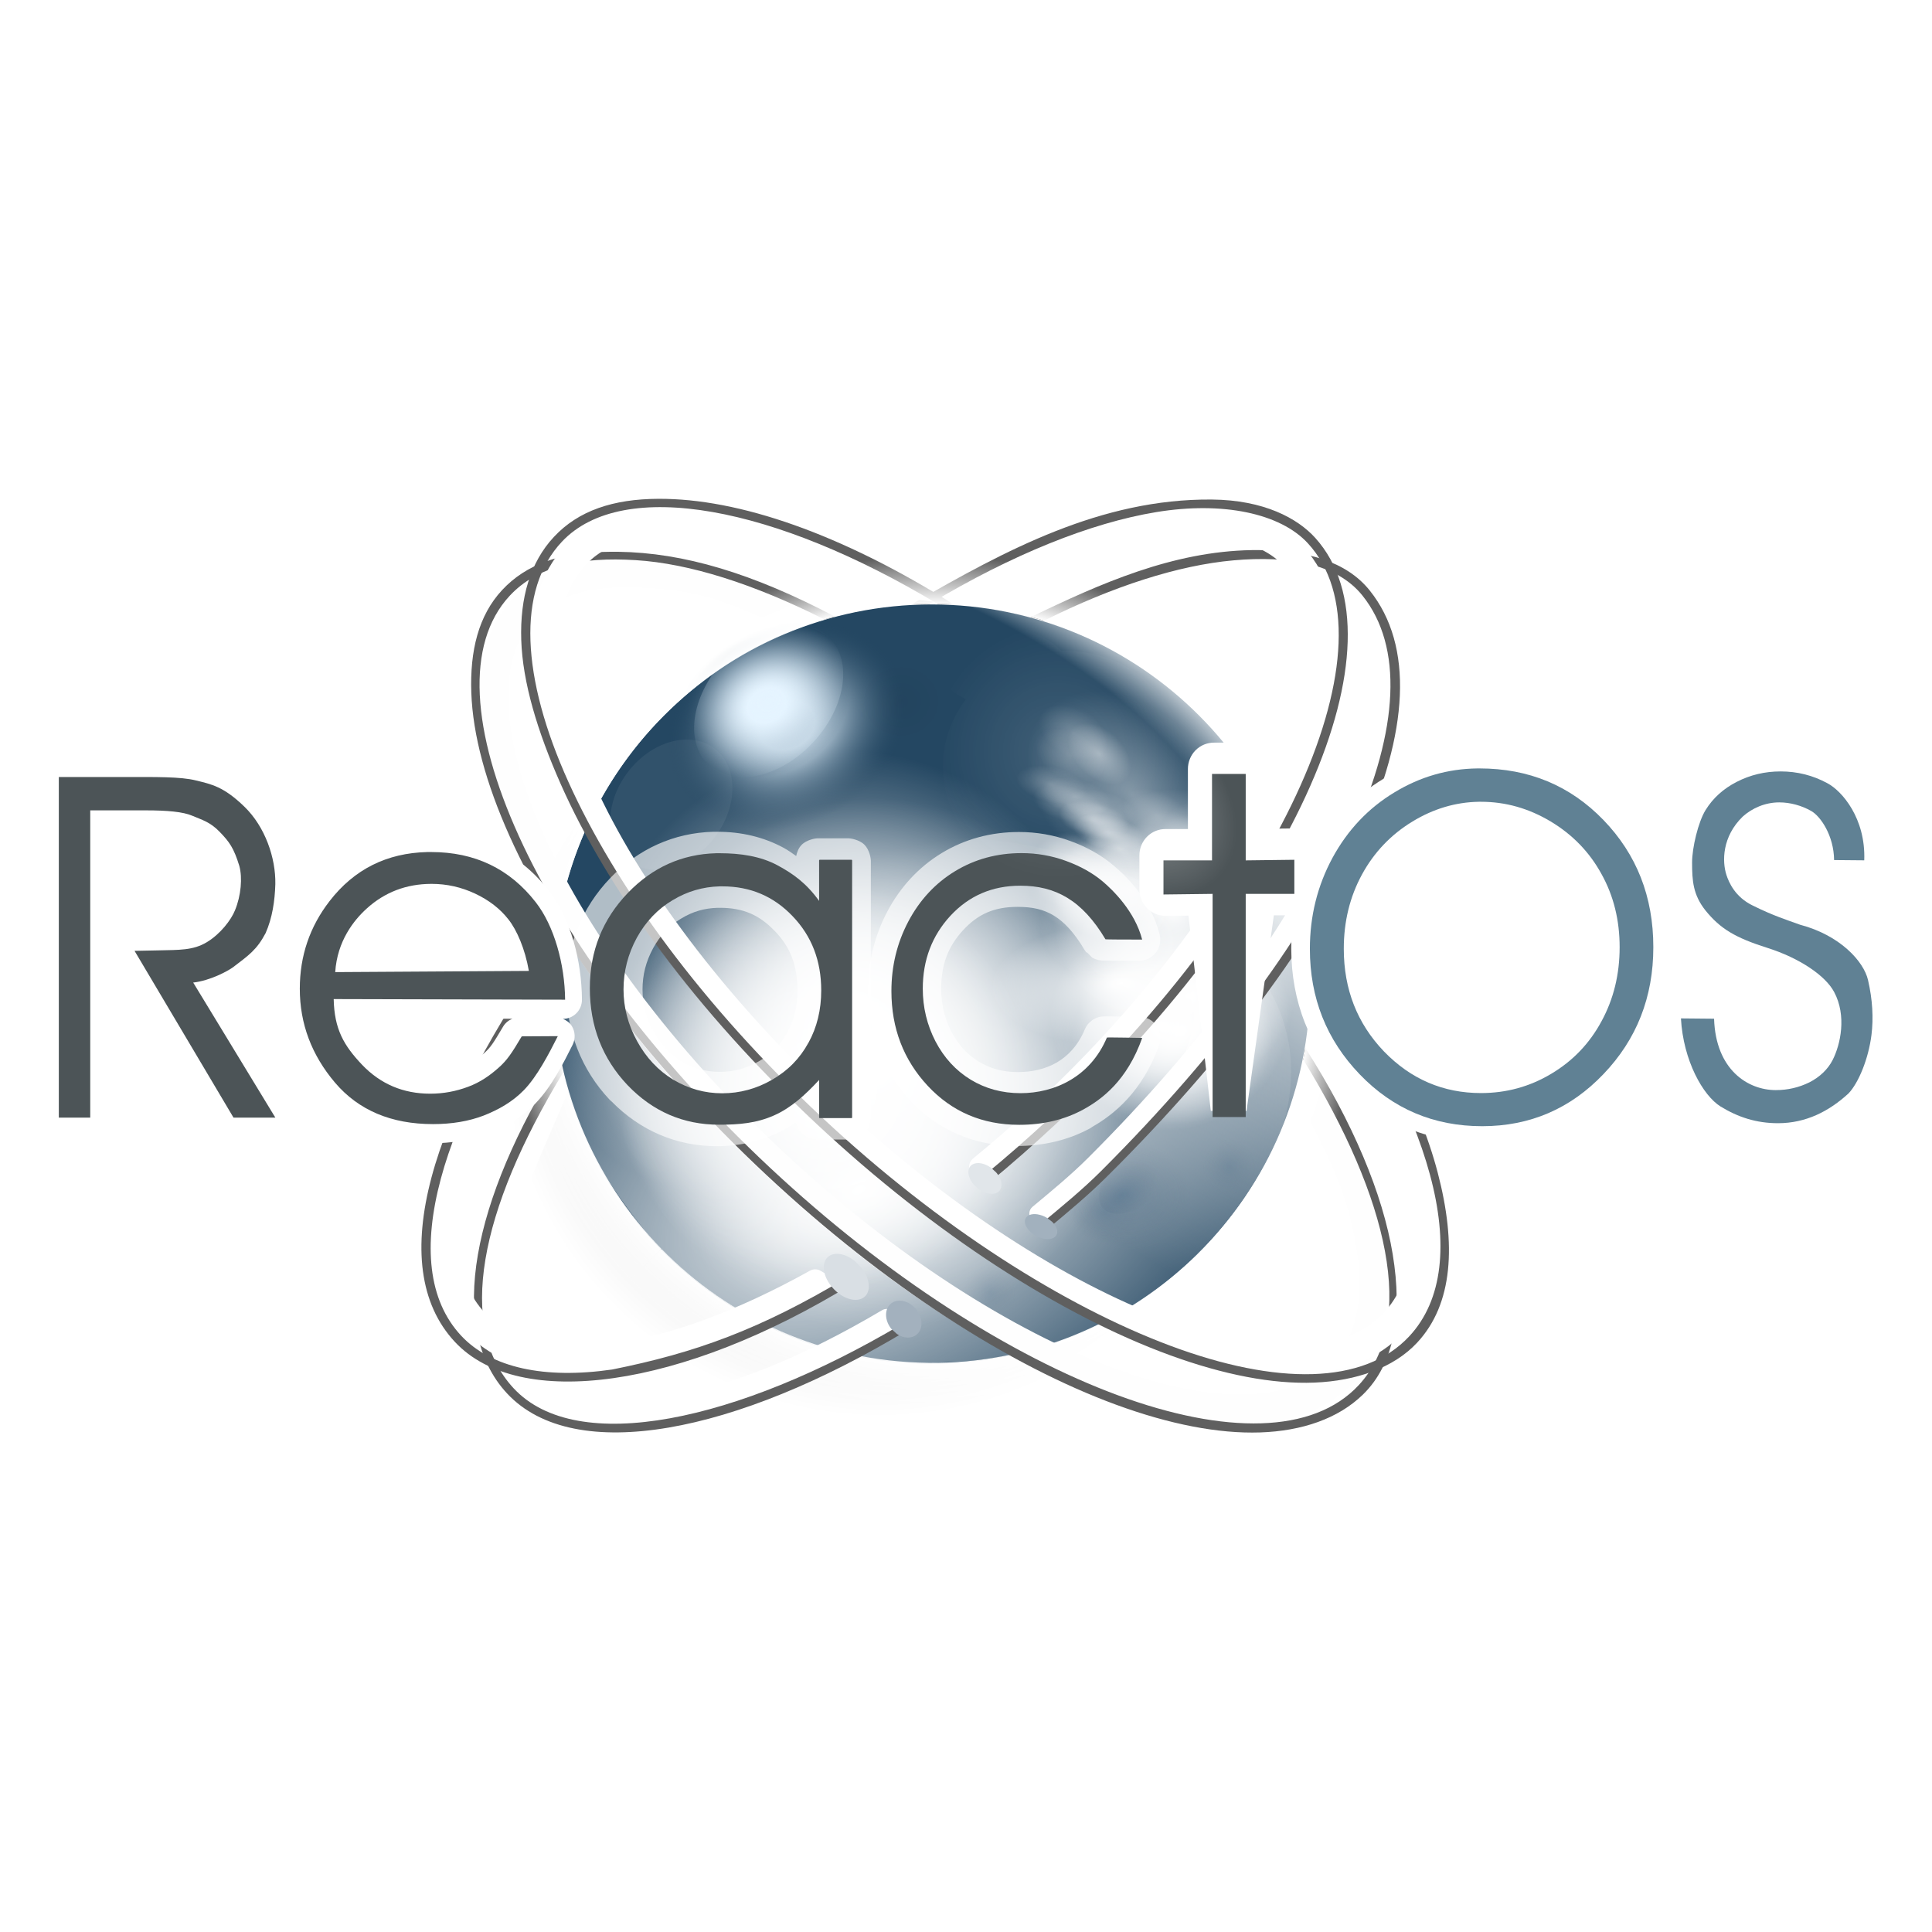 <?xml version="1.0" encoding="UTF-8" standalone="no"?>
<!-- Created with Inkscape (http://www.inkscape.org/) -->

<svg
   width="500mm"
   height="500mm"
   viewBox="0 0 500 500"
   version="1.1"
   id="svg5"
   xml:space="preserve"
   inkscape:export-filename="fedora.svg"
   inkscape:export-xdpi="96"
   inkscape:export-ydpi="96"
   xmlns:inkscape="http://www.inkscape.org/namespaces/inkscape"
   xmlns:sodipodi="http://sodipodi.sourceforge.net/DTD/sodipodi-0.dtd"
   xmlns:xlink="http://www.w3.org/1999/xlink"
   xmlns="http://www.w3.org/2000/svg"
   xmlns:svg="http://www.w3.org/2000/svg"><sodipodi:namedview
     id="namedview7"
     pagecolor="#505050"
     bordercolor="#ffffff"
     borderopacity="1"
     inkscape:showpageshadow="0"
     inkscape:pageopacity="0"
     inkscape:pagecheckerboard="1"
     inkscape:deskcolor="#505050"
     inkscape:document-units="mm"
     showgrid="false" /><defs
     id="defs2"><linearGradient
       id="linearGradient7995"><stop
         stop-color="#FFF"
         stop-opacity="0"
         offset="0"
         id="stop5445" /><stop
         stop-color="#FFF"
         stop-opacity="0"
         offset="0.851"
         id="stop5447" /><stop
         stop-color="#FFF"
         offset="0.851"
         id="stop5449" /><stop
         stop-color="#FFF"
         stop-opacity="0"
         offset="0.963"
         id="stop5451" /><stop
         stop-color="#FFF"
         stop-opacity="0"
         offset="1"
         id="stop5453" /></linearGradient><linearGradient
       id="linearGradient4583"><stop
         stop-color="#e5f4ff"
         offset="0"
         id="stop5456" /><stop
         stop-color="#e5f4ff"
         offset="0.233"
         id="stop5458" /><stop
         stop-color="#254863"
         stop-opacity="0"
         offset="1"
         id="stop5460" /></linearGradient><linearGradient
       id="linearGradient3800"><stop
         stop-color="#466886"
         offset="0"
         id="stop5463" /><stop
         stop-color="#617689"
         stop-opacity="0"
         offset="1"
         id="stop5465" /></linearGradient><linearGradient
       id="linearGradient4522"><stop
         stop-color="#FFF"
         offset="0"
         id="stop5468" /><stop
         stop-color="#FFF"
         stop-opacity="0"
         offset="1"
         id="stop5470" /></linearGradient><linearGradient
       id="linearGradient17671"><stop
         stop-color="#FFF"
         stop-opacity="0.416"
         offset="0"
         id="stop5473" /><stop
         stop-color="#FFF"
         stop-opacity="0"
         offset="1"
         id="stop5475" /></linearGradient><filter
       id="filter6606"
       height="1.234"
       width="1.349"
       y="-0.117"
       x="-0.175"><feGaussianBlur
         stdDeviation="7.208"
         id="feGaussianBlur5478" /></filter><filter
       id="filter6610"
       height="1.222"
       width="1.376"
       y="-0.111"
       x="-0.188"><feGaussianBlur
         stdDeviation="7.208"
         id="feGaussianBlur5481" /></filter><filter
       id="filter6614"
       x="-0.114"
       y="-0.111"
       width="1.229"
       height="1.222"><feGaussianBlur
         stdDeviation="7.208"
         id="feGaussianBlur5484" /></filter><filter
       id="filter6618"
       height="1.233"
       width="1.468"
       y="-0.117"
       x="-0.234"><feGaussianBlur
         stdDeviation="7.208"
         id="feGaussianBlur5487" /></filter><filter
       id="filter6626"
       height="1.278"
       width="1.283"
       y="-0.139"
       x="-0.141"><feGaussianBlur
         stdDeviation="7.208"
         id="feGaussianBlur5490" /></filter><filter
       id="filter4518"
       height="1.478"
       width="1.482"
       y="-0.239"
       x="-0.241"><feGaussianBlur
         stdDeviation="10.125"
         id="feGaussianBlur5493" /></filter><filter
       id="filter4546"
       x="-0.06"
       y="-0.06"
       width="1.12"
       height="1.12"><feGaussianBlur
         stdDeviation="0.581"
         id="feGaussianBlur5496" /></filter><filter
       id="filter4666"
       x="-0.059"
       y="-0.065"
       width="1.118"
       height="1.13"><feGaussianBlur
         stdDeviation="6.382"
         id="feGaussianBlur5499" /></filter><filter
       id="filter5237"
       height="1.399"
       width="1.639"
       y="-0.2"
       x="-0.319"><feGaussianBlur
         stdDeviation="2.271"
         id="feGaussianBlur5502" /></filter><filter
       id="filter7267"
       height="1.597"
       width="1.955"
       y="-0.298"
       x="-0.477"><feGaussianBlur
         stdDeviation="3.395"
         id="feGaussianBlur5505" /></filter><filter
       id="filter3477"
       height="2"
       width="1.952"
       y="-0.5"
       x="-0.476"><feGaussianBlur
         stdDeviation="49.01"
         id="feGaussianBlur5508" /></filter><filter
       id="filter3541"
       height="1.256"
       width="1.284"
       y="-0.128"
       x="-0.142"><feGaussianBlur
         stdDeviation="4.561"
         id="feGaussianBlur5511" /></filter><filter
       id="filter3545"
       height="1.256"
       width="1.284"
       y="-0.128"
       x="-0.142"><feGaussianBlur
         stdDeviation="4.561"
         id="feGaussianBlur5514" /></filter><filter
       id="filter3549"
       height="1.256"
       width="1.284"
       y="-0.128"
       x="-0.142"><feGaussianBlur
         stdDeviation="4.561"
         id="feGaussianBlur5517" /></filter><filter
       id="filter3553"
       height="1.256"
       width="1.284"
       y="-0.128"
       x="-0.142"><feGaussianBlur
         stdDeviation="4.561"
         id="feGaussianBlur5520" /></filter><filter
       id="filter3557"
       height="1.256"
       width="1.284"
       y="-0.128"
       x="-0.142"><feGaussianBlur
         stdDeviation="4.561"
         id="feGaussianBlur5523" /></filter><filter
       id="filter3561"
       height="1.256"
       width="1.284"
       y="-0.128"
       x="-0.142"><feGaussianBlur
         stdDeviation="4.561"
         id="feGaussianBlur5526" /></filter><filter
       id="filter3597"
       height="1.706"
       width="1.722"
       y="-0.353"
       x="-0.361"><feGaussianBlur
         stdDeviation="4.512"
         id="feGaussianBlur5529" /></filter><radialGradient
       id="radialGradient2677"
       gradientUnits="userSpaceOnUse"
       cy="775.884"
       cx="385.866"
       gradientTransform="matrix(1,0,0,1.099,0,-76.567)"
       r="161.426"><stop
         stop-color="#000"
         offset="0"
         id="stop5532" /><stop
         stop-color="#000"
         stop-opacity="0"
         offset="1"
         id="stop5534" /></radialGradient><radialGradient
       id="radialGradient2679"
       gradientUnits="userSpaceOnUse"
       cy="835.16"
       cx="292.942"
       gradientTransform="matrix(-1.241,0.791,0.705,1.106,17.238,-980.817)"
       r="49.306"><stop
         stop-color="#FFF"
         offset="0"
         id="stop5537" /><stop
         stop-color="#FFF"
         stop-opacity="0"
         offset="1"
         id="stop5539" /></radialGradient><linearGradient
       id="linearGradient2681"
       y2="352.732"
       gradientUnits="userSpaceOnUse"
       x2="491.327"
       gradientTransform="matrix(0.745,0,0,0.745,-3.204,0.751)"
       y1="205.392"
       x1="582.236"><stop
         stop-color="#FFF"
         offset="0"
         id="stop5542" /><stop
         stop-color="#FFF"
         stop-opacity="0"
         offset="1"
         id="stop5544" /></linearGradient><radialGradient
       id="radialGradient2683"
       xlink:href="#linearGradient17671"
       spreadMethod="reflect"
       gradientUnits="userSpaceOnUse"
       cy="55.065"
       cx="567.65"
       gradientTransform="matrix(1,0,0,1.108,0,-5.951)"
       r="38.586" /><radialGradient
       id="radialGradient2691"
       xlink:href="#linearGradient4522"
       gradientUnits="userSpaceOnUse"
       cy="249.494"
       cx="393.616"
       gradientTransform="matrix(1,0,0,0.906,0,23.513)"
       r="129.846" /><radialGradient
       id="radialGradient2693"
       xlink:href="#linearGradient4522"
       gradientUnits="userSpaceOnUse"
       cy="268.326"
       cx="401.1"
       gradientTransform="matrix(0.639,-0.307,0.19,0.395,-37.857,255.82)"
       r="212.482" /><radialGradient
       id="radialGradient2695"
       xlink:href="#linearGradient3800"
       gradientUnits="userSpaceOnUse"
       cy="118.281"
       cx="389.167"
       r="11.607" /><radialGradient
       id="radialGradient2703"
       xlink:href="#linearGradient4522"
       gradientUnits="userSpaceOnUse"
       cy="120.328"
       cx="541.817"
       gradientTransform="matrix(1,0,0,1.22,0,-26.494)"
       r="74.1" /><radialGradient
       id="radialGradient2747"
       xlink:href="#linearGradient4522"
       spreadMethod="reflect"
       gradientUnits="userSpaceOnUse"
       cy="55.065"
       cx="567.65"
       gradientTransform="matrix(1,0,0,1.108,0,-5.951)"
       r="38.586" /><radialGradient
       id="radialGradient2759"
       gradientUnits="userSpaceOnUse"
       cy="1147.53"
       cx="346.733"
       gradientTransform="matrix(0.465,0,0,0.465,129.839,-355.961)"
       r="254.041"><stop
         stop-color="#FFF"
         stop-opacity="0"
         offset="0"
         id="stop5553" /><stop
         stop-color="#FFF"
         stop-opacity="0"
         offset="0.95"
         id="stop5555" /><stop
         stop-color="#FFF"
         offset="0.97"
         id="stop5557" /><stop
         stop-color="#FFF"
         stop-opacity="0"
         offset="0.991"
         id="stop5559" /><stop
         stop-color="#FFF"
         stop-opacity="0"
         offset="1"
         id="stop5561" /></radialGradient><radialGradient
       id="radialGradient2765"
       gradientUnits="userSpaceOnUse"
       cy="118.281"
       cx="389.167"
       r="11.607"><stop
         stop-color="#000"
         offset="0"
         id="stop5564" /><stop
         stop-color="#000"
         stop-opacity="0"
         offset="1"
         id="stop5566" /></radialGradient><radialGradient
       id="radialGradient2767"
       xlink:href="#linearGradient4522"
       gradientUnits="userSpaceOnUse"
       cy="130.496"
       cx="439.417"
       gradientTransform="matrix(1,0,0,1.009,2.416,11.987)"
       r="50.388" /><radialGradient
       id="radialGradient2769"
       xlink:href="#linearGradient17671"
       gradientUnits="userSpaceOnUse"
       cy="249.494"
       cx="393.616"
       gradientTransform="matrix(1,0,0,0.906,0,23.513)"
       r="129.846" /><radialGradient
       id="radialGradient3569"
       gradientUnits="userSpaceOnUse"
       cy="1040.22"
       cx="392.074"
       gradientTransform="matrix(1.09,1.27,-1.994,2.057,1844.383,-1657.639)"
       r="161.426"><stop
         stop-color="#FFF"
         stop-opacity="0"
         offset="0"
         id="stop5571" /><stop
         stop-color="#FFF"
         stop-opacity="0"
         offset="0.93"
         id="stop5573" /><stop
         stop-color="#FFF"
         offset="1"
         id="stop5575" /><stop
         stop-color="#FFF"
         stop-opacity="0"
         offset="1"
         id="stop5577" /></radialGradient><filter
       id="filter4553"
       x="-0.023"
       y="-0.024"
       width="1.046"
       height="1.048"><feGaussianBlur
         stdDeviation="5.179"
         id="feGaussianBlur5580" /></filter><filter
       id="filter4557"
       x="-0.023"
       y="-0.024"
       width="1.046"
       height="1.048"><feGaussianBlur
         stdDeviation="4.963"
         id="feGaussianBlur5583" /></filter><filter
       id="filter4561"
       x="-0.023"
       y="-0.024"
       width="1.046"
       height="1.049"><feGaussianBlur
         stdDeviation="4.984"
         id="feGaussianBlur5586" /></filter><filter
       id="filter4565"
       x="-0.023"
       y="-0.024"
       width="1.047"
       height="1.049"><feGaussianBlur
         stdDeviation="4.981"
         id="feGaussianBlur5589" /></filter><radialGradient
       id="radialGradient4589"
       spreadMethod="reflect"
       gradientUnits="userSpaceOnUse"
       cy="258.4"
       cx="397.698"
       gradientTransform="matrix(0.975,-0.174,0.145,1.218,-31.791,3.836)"
       r="123.491"><stop
         stop-color="#e5f4ff"
         offset="0"
         id="stop5592" /><stop
         stop-color="#e5f4ff"
         stop-opacity="0"
         offset="1"
         id="stop5594" /></radialGradient><radialGradient
       id="radialGradient4591"
       xlink:href="#linearGradient4583"
       spreadMethod="reflect"
       gradientUnits="userSpaceOnUse"
       cy="249.494"
       cx="393.616"
       gradientTransform="matrix(1,0,0,0.952,0,11.883)"
       r="123.491" /><filter
       id="filter4771"
       height="1.441"
       width="1.42"
       y="-0.221"
       x="-0.21"><feGaussianBlur
         stdDeviation="21.617"
         id="feGaussianBlur5598" /></filter><filter
       id="filter4775"
       height="1.356"
       width="1.339"
       y="-0.178"
       x="-0.17"><feGaussianBlur
         stdDeviation="17.444"
         id="feGaussianBlur5601" /></filter><filter
       id="filter4779"
       height="1.248"
       width="1.236"
       y="-0.124"
       x="-0.118"><feGaussianBlur
         stdDeviation="12.156"
         id="feGaussianBlur5604" /></filter><radialGradient
       id="radialGradient4602"
       xlink:href="#linearGradient3800"
       gradientUnits="userSpaceOnUse"
       cy="119.385"
       cx="383.152"
       r="11.607" /><filter
       id="filter4636"
       x="-0.021"
       y="-0.021"
       width="1.042"
       height="1.042"><feGaussianBlur
         stdDeviation="0.201"
         id="feGaussianBlur5608" /></filter><filter
       id="filter4640"
       x="-0.012"
       y="-0.012"
       width="1.024"
       height="1.024"><feGaussianBlur
         stdDeviation="0.117"
         id="feGaussianBlur5611" /></filter><filter
       id="filter10578"
       height="1.481"
       width="1.749"
       y="-0.241"
       x="-0.375"><feGaussianBlur
         stdDeviation="2.738"
         id="feGaussianBlur5614" /></filter><radialGradient
       id="radialGradient2632"
       xlink:href="#linearGradient7995"
       gradientUnits="userSpaceOnUse"
       cy="176.998"
       cx="291.291"
       gradientTransform="matrix(0.968,0.01,-0.01,0.969,11.252,2.384)"
       r="136.812" /><radialGradient
       id="radialGradient2636"
       xlink:href="#linearGradient7995"
       gradientUnits="userSpaceOnUse"
       cy="176.998"
       cx="291.291"
       gradientTransform="matrix(0.968,0.01,-0.01,0.969,11.252,2.384)"
       r="136.812" /><filter
       id="filter3602"
       height="1.266"
       width="1.272"
       y="-0.133"
       x="-0.136"><feGaussianBlur
         stdDeviation="6.972"
         id="feGaussianBlur5619" /></filter><filter
       id="filter3606"
       height="1.268"
       width="1.285"
       y="-0.134"
       x="-0.143"><feGaussianBlur
         stdDeviation="7.014"
         id="feGaussianBlur5622" /></filter><radialGradient
       inkscape:collect="always"
       xlink:href="#linearGradient17671"
       id="radialGradient6032"
       gradientUnits="userSpaceOnUse"
       gradientTransform="matrix(1,0,0,1.108,0,-5.951)"
       cx="567.65"
       cy="55.065"
       r="38.586"
       spreadMethod="reflect" /><radialGradient
       inkscape:collect="always"
       xlink:href="#linearGradient17671"
       id="radialGradient6034"
       gradientUnits="userSpaceOnUse"
       gradientTransform="matrix(1,0,0,1.108,0,-5.951)"
       cx="567.65"
       cy="55.065"
       r="38.586"
       spreadMethod="reflect" /><radialGradient
       inkscape:collect="always"
       xlink:href="#linearGradient17671"
       id="radialGradient6036"
       gradientUnits="userSpaceOnUse"
       gradientTransform="matrix(1,0,0,1.108,0,-5.951)"
       cx="567.65"
       cy="55.065"
       r="38.586"
       spreadMethod="reflect" /><radialGradient
       inkscape:collect="always"
       xlink:href="#linearGradient17671"
       id="radialGradient6038"
       gradientUnits="userSpaceOnUse"
       gradientTransform="matrix(1,0,0,1.108,0,-5.951)"
       cx="567.65"
       cy="55.065"
       r="38.586"
       spreadMethod="reflect" /><radialGradient
       inkscape:collect="always"
       xlink:href="#linearGradient4522"
       id="radialGradient6040"
       gradientUnits="userSpaceOnUse"
       gradientTransform="matrix(1,0,0,0.906,0,23.513)"
       cx="393.616"
       cy="249.494"
       r="129.846" /><radialGradient
       inkscape:collect="always"
       xlink:href="#linearGradient3800"
       id="radialGradient6042"
       gradientUnits="userSpaceOnUse"
       cx="389.167"
       cy="118.281"
       r="11.607" /><radialGradient
       inkscape:collect="always"
       xlink:href="#linearGradient3800"
       id="radialGradient6044"
       gradientUnits="userSpaceOnUse"
       cx="389.167"
       cy="118.281"
       r="11.607" /><radialGradient
       inkscape:collect="always"
       xlink:href="#linearGradient3800"
       id="radialGradient6046"
       gradientUnits="userSpaceOnUse"
       cx="389.167"
       cy="118.281"
       r="11.607" /><radialGradient
       inkscape:collect="always"
       xlink:href="#linearGradient7995"
       id="radialGradient6048"
       gradientUnits="userSpaceOnUse"
       gradientTransform="matrix(0.968,0.01,-0.01,0.969,11.252,2.384)"
       cx="291.291"
       cy="176.998"
       r="136.812" /><radialGradient
       inkscape:collect="always"
       xlink:href="#linearGradient4522"
       id="radialGradient6050"
       gradientUnits="userSpaceOnUse"
       gradientTransform="matrix(1,0,0,0.906,0,23.513)"
       cx="393.616"
       cy="249.494"
       r="129.846" /><radialGradient
       inkscape:collect="always"
       xlink:href="#linearGradient7995"
       id="radialGradient6052"
       gradientUnits="userSpaceOnUse"
       gradientTransform="matrix(0.968,0.01,-0.01,0.969,11.252,2.384)"
       cx="291.291"
       cy="176.998"
       r="136.812" /><radialGradient
       inkscape:collect="always"
       xlink:href="#linearGradient4522"
       id="radialGradient6054"
       gradientUnits="userSpaceOnUse"
       gradientTransform="matrix(1,0,0,0.906,0,23.513)"
       cx="393.616"
       cy="249.494"
       r="129.846" /><radialGradient
       inkscape:collect="always"
       xlink:href="#linearGradient4522"
       id="radialGradient6056"
       gradientUnits="userSpaceOnUse"
       gradientTransform="matrix(1,0,0,1.22,0,-26.494)"
       cx="541.817"
       cy="120.328"
       r="74.1" /><radialGradient
       inkscape:collect="always"
       xlink:href="#linearGradient4522"
       id="radialGradient6058"
       gradientUnits="userSpaceOnUse"
       gradientTransform="matrix(1,0,0,1.22,0,-26.494)"
       cx="541.817"
       cy="120.328"
       r="74.1" /><radialGradient
       inkscape:collect="always"
       xlink:href="#linearGradient4522"
       id="radialGradient6060"
       gradientUnits="userSpaceOnUse"
       gradientTransform="matrix(1,0,0,1.22,0,-26.494)"
       cx="541.817"
       cy="120.328"
       r="74.1" /><radialGradient
       inkscape:collect="always"
       xlink:href="#linearGradient17671"
       id="radialGradient6062"
       gradientUnits="userSpaceOnUse"
       gradientTransform="matrix(1,0,0,1.108,0,-5.951)"
       cx="567.65"
       cy="55.065"
       r="38.586"
       spreadMethod="reflect" /><radialGradient
       inkscape:collect="always"
       xlink:href="#linearGradient7995"
       id="radialGradient6064"
       gradientUnits="userSpaceOnUse"
       gradientTransform="matrix(0.968,0.01,-0.01,0.969,11.252,2.384)"
       cx="291.291"
       cy="176.998"
       r="136.812" /><radialGradient
       inkscape:collect="always"
       xlink:href="#linearGradient17671"
       id="radialGradient6066"
       gradientUnits="userSpaceOnUse"
       gradientTransform="matrix(1,0,0,1.108,0,-5.951)"
       cx="567.65"
       cy="55.065"
       r="38.586"
       spreadMethod="reflect" /><radialGradient
       inkscape:collect="always"
       xlink:href="#linearGradient17671"
       id="radialGradient6068"
       gradientUnits="userSpaceOnUse"
       gradientTransform="matrix(1,0,0,1.108,0,-5.951)"
       cx="567.65"
       cy="55.065"
       r="38.586"
       spreadMethod="reflect" /><radialGradient
       inkscape:collect="always"
       xlink:href="#linearGradient17671"
       id="radialGradient6070"
       gradientUnits="userSpaceOnUse"
       gradientTransform="matrix(1,0,0,1.108,0,-5.951)"
       cx="567.65"
       cy="55.065"
       r="38.586"
       spreadMethod="reflect" /><radialGradient
       inkscape:collect="always"
       xlink:href="#linearGradient17671"
       id="radialGradient6072"
       gradientUnits="userSpaceOnUse"
       gradientTransform="matrix(1,0,0,1.108,0,-5.951)"
       cx="567.65"
       cy="55.065"
       r="38.586"
       spreadMethod="reflect" /><radialGradient
       inkscape:collect="always"
       xlink:href="#linearGradient17671"
       id="radialGradient6074"
       gradientUnits="userSpaceOnUse"
       gradientTransform="matrix(1,0,0,1.108,0,-5.951)"
       cx="567.65"
       cy="55.065"
       r="38.586"
       spreadMethod="reflect" /><radialGradient
       inkscape:collect="always"
       xlink:href="#linearGradient17671"
       id="radialGradient6076"
       gradientUnits="userSpaceOnUse"
       gradientTransform="matrix(1,0,0,1.108,0,-5.951)"
       cx="567.65"
       cy="55.065"
       r="38.586"
       spreadMethod="reflect" /><radialGradient
       inkscape:collect="always"
       xlink:href="#linearGradient17671"
       id="radialGradient6078"
       gradientUnits="userSpaceOnUse"
       gradientTransform="matrix(1,0,0,1.108,0,-5.951)"
       cx="567.65"
       cy="55.065"
       r="38.586"
       spreadMethod="reflect" /><radialGradient
       inkscape:collect="always"
       xlink:href="#linearGradient17671"
       id="radialGradient6080"
       gradientUnits="userSpaceOnUse"
       gradientTransform="matrix(1,0,0,1.108,0,-5.951)"
       cx="567.65"
       cy="55.065"
       r="38.586"
       spreadMethod="reflect" /><radialGradient
       inkscape:collect="always"
       xlink:href="#linearGradient17671"
       id="radialGradient6082"
       gradientUnits="userSpaceOnUse"
       gradientTransform="matrix(1,0,0,1.108,0,-5.951)"
       cx="567.65"
       cy="55.065"
       r="38.586"
       spreadMethod="reflect" /><radialGradient
       inkscape:collect="always"
       xlink:href="#linearGradient17671"
       id="radialGradient6084"
       gradientUnits="userSpaceOnUse"
       gradientTransform="matrix(1,0,0,1.108,0,-5.951)"
       cx="567.65"
       cy="55.065"
       r="38.586"
       spreadMethod="reflect" /><radialGradient
       inkscape:collect="always"
       xlink:href="#linearGradient17671"
       id="radialGradient6086"
       gradientUnits="userSpaceOnUse"
       gradientTransform="matrix(1,0,0,1.108,0,-5.951)"
       cx="567.65"
       cy="55.065"
       r="38.586"
       spreadMethod="reflect" /><radialGradient
       inkscape:collect="always"
       xlink:href="#linearGradient17671"
       id="radialGradient6088"
       gradientUnits="userSpaceOnUse"
       gradientTransform="matrix(1,0,0,1.108,0,-5.951)"
       cx="567.65"
       cy="55.065"
       r="38.586"
       spreadMethod="reflect" /><radialGradient
       inkscape:collect="always"
       xlink:href="#linearGradient17671"
       id="radialGradient6090"
       gradientUnits="userSpaceOnUse"
       gradientTransform="matrix(1,0,0,1.108,0,-5.951)"
       cx="567.65"
       cy="55.065"
       r="38.586"
       spreadMethod="reflect" /><radialGradient
       inkscape:collect="always"
       xlink:href="#linearGradient17671"
       id="radialGradient6092"
       gradientUnits="userSpaceOnUse"
       gradientTransform="matrix(1,0,0,1.108,0,-5.951)"
       cx="567.65"
       cy="55.065"
       r="38.586"
       spreadMethod="reflect" /><radialGradient
       inkscape:collect="always"
       xlink:href="#linearGradient4522"
       id="radialGradient6094"
       gradientUnits="userSpaceOnUse"
       gradientTransform="matrix(1,0,0,1.108,0,-5.951)"
       cx="567.65"
       cy="55.065"
       r="38.586"
       spreadMethod="reflect" /><radialGradient
       inkscape:collect="always"
       xlink:href="#linearGradient4522"
       id="radialGradient6096"
       gradientUnits="userSpaceOnUse"
       gradientTransform="matrix(1,0,0,1.108,0,-5.951)"
       cx="567.65"
       cy="55.065"
       r="38.586"
       spreadMethod="reflect" /><radialGradient
       inkscape:collect="always"
       xlink:href="#linearGradient4522"
       id="radialGradient6098"
       gradientUnits="userSpaceOnUse"
       gradientTransform="matrix(1,0,0,1.108,0,-5.951)"
       cx="567.65"
       cy="55.065"
       r="38.586"
       spreadMethod="reflect" /><radialGradient
       inkscape:collect="always"
       xlink:href="#linearGradient4522"
       id="radialGradient6100"
       gradientUnits="userSpaceOnUse"
       gradientTransform="matrix(1,0,0,1.108,0,-5.951)"
       cx="567.65"
       cy="55.065"
       r="38.586"
       spreadMethod="reflect" /><radialGradient
       inkscape:collect="always"
       xlink:href="#linearGradient4522"
       id="radialGradient6102"
       gradientUnits="userSpaceOnUse"
       gradientTransform="matrix(1,0,0,1.108,0,-5.951)"
       cx="567.65"
       cy="55.065"
       r="38.586"
       spreadMethod="reflect" /><radialGradient
       inkscape:collect="always"
       xlink:href="#linearGradient4522"
       id="radialGradient6104"
       gradientUnits="userSpaceOnUse"
       gradientTransform="matrix(1,0,0,1.108,0,-5.951)"
       cx="567.65"
       cy="55.065"
       r="38.586"
       spreadMethod="reflect" /><radialGradient
       inkscape:collect="always"
       xlink:href="#linearGradient4522"
       id="radialGradient6106"
       gradientUnits="userSpaceOnUse"
       gradientTransform="matrix(1,0,0,1.108,0,-5.951)"
       cx="567.65"
       cy="55.065"
       r="38.586"
       spreadMethod="reflect" /><radialGradient
       inkscape:collect="always"
       xlink:href="#linearGradient7995"
       id="radialGradient6108"
       gradientUnits="userSpaceOnUse"
       gradientTransform="matrix(0.968,0.01,-0.01,0.969,11.252,2.384)"
       cx="291.291"
       cy="176.998"
       r="136.812" /><radialGradient
       inkscape:collect="always"
       xlink:href="#linearGradient4583"
       id="radialGradient6110"
       gradientUnits="userSpaceOnUse"
       gradientTransform="matrix(1,0,0,0.952,0,11.883)"
       cx="393.616"
       cy="249.494"
       r="123.491"
       spreadMethod="reflect" /><radialGradient
       inkscape:collect="always"
       xlink:href="#linearGradient4522"
       id="radialGradient6112"
       gradientUnits="userSpaceOnUse"
       gradientTransform="matrix(1,0,0,1.108,0,-5.951)"
       cx="567.65"
       cy="55.065"
       r="38.586"
       spreadMethod="reflect" /><radialGradient
       inkscape:collect="always"
       xlink:href="#linearGradient4522"
       id="radialGradient6114"
       gradientUnits="userSpaceOnUse"
       gradientTransform="matrix(1,0,0,1.108,0,-5.951)"
       cx="567.65"
       cy="55.065"
       r="38.586"
       spreadMethod="reflect" /></defs><style
     type="text/css"
     id="style2961">
	.st0{fill:#FFFFFF;}
	.st1{fill:#69B53F;}
	.st2{fill:#F8F8F8;}
</style><style
     type="text/css"
     id="style4109">
	.st0{fill:#FFFFFF;}
	.st1{fill:#69B53F;}
	.st2{fill:#F8F8F8;}
</style><g
     transform="matrix(0.867,0,0,0.867,-11.308,101.023)"
     id="g5815"><path
       opacity="0.3"
       d="m 547.292,775.884 c 0,97.951 -72.273,177.357 -161.426,177.357 -89.153,0 -161.426,-79.405 -161.426,-177.357 0,-97.951 72.273,-177.357 161.426,-177.357 89.153,0 161.426,79.405 161.426,177.357 z"
       fill-rule="evenodd"
       transform="matrix(0.7,0,0,0.639,5.698,-302.738)"
       fill="url(#radialGradient2677)"
       id="path5629"
       style="fill:url(#radialGradient2677)" /><path
       d="m 547.292,775.884 c 0,97.951 -72.273,177.357 -161.426,177.357 -89.153,0 -161.426,-79.405 -161.426,-177.357 0,-97.951 72.273,-177.357 161.426,-177.357 89.153,0 161.426,79.405 161.426,177.357 z"
       fill-rule="evenodd"
       transform="matrix(0.7,0,0,0.639,20.998,-318.548)"
       fill="#244762"
       id="path5631" /><path
       d="m 179.848,157.779 c -2.648,15.347 -2.047,30.515 1.257,44.795 0.632,2.734 1.358,5.434 2.187,8.098 0.003,0.007 -0.002,0.017 0,0.024 0.275,0.882 0.565,1.755 0.861,2.629 0.583,1.72 1.199,3.411 1.862,5.096 0.013,0.033 0.034,0.061 0.047,0.093 0.009,0.023 0.014,0.047 0.023,0.07 0.647,1.639 1.326,3.283 2.048,4.887 0.021,0.047 0.048,0.093 0.069,0.14 0.353,0.78 0.701,1.555 1.071,2.327 0.027,0.056 0.066,0.106 0.093,0.163 0.374,0.777 0.749,1.558 1.14,2.327 0.191,0.374 0.387,0.744 0.582,1.117 0.249,0.475 0.489,0.947 0.745,1.419 0.034,0.064 0.081,0.122 0.116,0.186 0.365,0.672 0.739,1.338 1.117,2.002 0.045,0.078 0.095,0.154 0.14,0.232 0.433,0.756 0.875,1.512 1.326,2.258 0.047,0.077 0.092,0.155 0.14,0.232 1.387,2.283 2.855,4.524 4.398,6.702 0.466,0.658 0.94,1.307 1.419,1.955 0.06,0.08 0.127,0.153 0.186,0.233 16.703,22.429 41.66,38.742 71.348,43.864 5.315,-25.965 -14.767,-42.512 -29.554,-56.663 -2.392,-4.189 -10.443,-7.435 -13.799,-11.985 -11.027,-17.094 -27.558,-32.763 -48.822,-62.201 z"
       fill-rule="evenodd"
       fill="url(#radialGradient2679)"
       id="path5633"
       style="fill:url(#radialGradient2679)" /><path
       d="m 404.357,177.004 c 0.273,21.378 -6.183,42.928 -18.113,61.405 -5.965,9.239 -13.299,17.709 -21.844,25.005 -21.015,-0.527 -35.043,-9.597 -36.802,-14.473 27.237,-25.009 47.426,-57.083 40.464,-67.826 4.648,-12.087 12.152,-24.235 18.157,-33.398 l 9.536,-14.552 c 5.954,13.673 8.652,29.467 8.602,43.839 z"
       fill-rule="evenodd"
       fill="url(#linearGradient2681)"
       id="path5635"
       style="fill:url(#linearGradient2681)" /><path
       d="m 606.236,55.066 c 0,23.613 -17.275,42.756 -38.586,42.756 -21.31,0 -38.586,-19.142 -38.586,-42.756 0,-23.613 17.275,-42.756 38.586,-42.756 21.31,0 38.586,19.142 38.586,42.756 z"
       fill-rule="nonzero"
       transform="matrix(0.379,0.002,0.115,0.333,150.303,121.884)"
       fill="url(#radialGradient2683)"
       id="path5637"
       style="fill:url(#radialGradient6032)" /><path
       d="m 606.236,55.066 c 0,23.613 -17.275,42.756 -38.586,42.756 -21.31,0 -38.586,-19.142 -38.586,-42.756 0,-23.613 17.275,-42.756 38.586,-42.756 21.31,0 38.586,19.142 38.586,42.756 z"
       fill-rule="nonzero"
       transform="matrix(0.379,0.002,0.115,0.333,144.587,120.455)"
       fill="url(#radialGradient2683)"
       id="path5639"
       style="fill:url(#radialGradient6034)" /><path
       d="m 606.236,55.066 c 0,23.613 -17.275,42.756 -38.586,42.756 -21.31,0 -38.586,-19.142 -38.586,-42.756 0,-23.613 17.275,-42.756 38.586,-42.756 21.31,0 38.586,19.142 38.586,42.756 z"
       fill-rule="nonzero"
       transform="matrix(0.379,0.002,0.115,0.333,153.875,117.598)"
       fill="url(#radialGradient2683)"
       id="path5641"
       style="fill:url(#radialGradient6036)" /><path
       d="m 606.236,55.066 c 0,23.613 -17.275,42.756 -38.586,42.756 -21.31,0 -38.586,-19.142 -38.586,-42.756 0,-23.613 17.275,-42.756 38.586,-42.756 21.31,0 38.586,19.142 38.586,42.756 z"
       fill-rule="nonzero"
       transform="matrix(0.337,-0.159,0.162,0.315,170.787,237.255)"
       fill="url(#radialGradient2683)"
       id="path5643"
       style="fill:url(#radialGradient6038)" /><path
       d="m 523.462,249.494 c 0,64.954 -58.134,117.609 -129.846,117.609 -71.712,0 -129.846,-52.655 -129.846,-117.609 0,-64.954 58.134,-117.609 129.846,-117.609 71.712,0 129.846,52.655 129.846,117.609 z"
       fill-rule="nonzero"
       transform="matrix(0.594,0,0,0.674,32.021,18.72)"
       fill="url(#radialGradient2691)"
       id="path5645"
       style="fill:url(#radialGradient6040)" /><path
       d="m 288.029,133.21 c -34.911,0.444 -71.534,8.966 -90.647,27.066 -28.154,17.044 -22.137,53.377 8.32,90.792 24.531,28.479 60.278,41.31 89.816,39.023 35.291,-0.61 64.172,-19.448 78.914,-36.353 28.279,-28.418 34.913,-66.031 1.746,-93.022 -20.566,-17.153 -53.638,-28.31 -88.149,-27.506 z"
       fill-rule="evenodd"
       fill="url(#radialGradient2693)"
       id="path5647"
       style="fill:url(#radialGradient2693)" /><path
       opacity="0.54"
       d="m 400.774,118.281 c 0,6.41 -5.197,11.607 -11.607,11.607 -6.41,0 -11.607,-5.197 -11.607,-11.607 0,-6.41 5.197,-11.607 11.607,-11.607 4.777,0 9.067,2.927 10.808,7.376"
       fill-rule="nonzero"
       transform="matrix(0.908,0,0,0.821,-10.735,148.22)"
       filter="url(#filter4546)"
       fill="url(#radialGradient2695)"
       id="path5649"
       style="fill:url(#radialGradient6042)" /><path
       opacity="0.54"
       d="m 400.774,118.281 c 0,6.41 -5.197,11.607 -11.607,11.607 -6.41,0 -11.607,-5.197 -11.607,-11.607 0,-6.41 5.197,-11.607 11.607,-11.607 4.777,0 9.067,2.927 10.808,7.376"
       fill-rule="nonzero"
       transform="matrix(1.646,0,0,1.381,-290.791,77.013)"
       filter="url(#filter4640)"
       fill="url(#radialGradient2695)"
       id="path5651"
       style="fill:url(#radialGradient6044)" /><path
       opacity="0.441"
       d="m 400.774,118.281 c 0,6.41 -5.197,11.607 -11.607,11.607 -6.41,0 -11.607,-5.197 -11.607,-11.607 0,-6.41 5.197,-11.607 11.607,-11.607 4.777,0 9.067,2.927 10.808,7.376"
       fill-rule="nonzero"
       transform="matrix(0.671,0,0,0.709,47.376,185.405)"
       filter="url(#filter4546)"
       fill="url(#radialGradient2695)"
       id="path5653"
       style="fill:url(#radialGradient6046)" /><path
       d="m 195.605,79.066 c -12.513,12.271 -22.692,26.931 -29.793,43.252 -3.55,8.161 -6.331,16.737 -8.25,25.636 -0.479,2.225 -0.905,4.471 -1.276,6.735 l 23.406,3.871 c 0.306,-1.871 0.658,-3.727 1.055,-5.566 1.586,-7.355 3.886,-14.443 6.821,-21.187 5.871,-13.489 14.286,-25.606 24.631,-35.748"
       fill-rule="evenodd"
       fill="url(#radialGradient2636)"
       id="path5655"
       style="fill:url(#radialGradient6048)" /><path
       d="m 523.462,249.494 c 0,64.954 -58.134,117.609 -129.846,117.609 -71.712,0 -129.846,-52.655 -129.846,-117.609 0,-64.954 58.134,-117.609 129.846,-117.609 71.712,0 129.846,52.655 129.846,117.609 z"
       fill-rule="nonzero"
       transform="matrix(0.594,0,0,0.674,40.594,33.008)"
       fill="url(#radialGradient2691)"
       id="path5657"
       style="fill:url(#radialGradient6050)" /><path
       d="m 386.977,274.931 c -25.027,24.542 -59.392,39.526 -97.152,39.122 -37.76,-0.404 -71.797,-16.12 -96.293,-41.191 l 16.954,-16.635 c 20.251,20.722 48.387,33.712 79.593,34.046 31.207,0.334 59.607,-12.051 80.288,-32.335"
       fill-rule="evenodd"
       fill="url(#radialGradient2632)"
       id="path5659"
       style="fill:url(#radialGradient6052)" /><path
       d="m 523.462,249.494 c 0,64.954 -58.134,117.609 -129.846,117.609 -71.712,0 -129.846,-52.655 -129.846,-117.609 0,-64.954 58.134,-117.609 129.846,-117.609 71.712,0 129.846,52.655 129.846,117.609 z"
       fill-rule="nonzero"
       transform="matrix(0.481,0,0,0.516,69.987,79.198)"
       fill="url(#radialGradient2691)"
       id="path5661"
       style="fill:url(#radialGradient6054)" /><path
       d="m 206.094,151.844 c -4.551,-0.115 -9.198,-0.093 -14.094,0.031 -25.13,0.358 -45.045,7.174 -59.562,22.781 -14.184,15.249 -20.164,36.308 -19.313,60.375 0.851,24.06 8.372,51.394 21.531,80.657 26.319,58.525 75.331,124.869 141.188,186.437 65.848,61.56 133.996,105.077 193.094,126.75 29.548,10.836 56.842,16.236 80.687,15.437 23.849,-0.798 44.435,-7.93 59.25,-22.374 19.085,-18.609 24.481,-47.922 18.875,-81.938 -5.58,-33.861 -19.179,-66.817 -42.594,-108 -4.512,11.409 -6.162,17.849 -7.964,23.22 20.559,39.129 28.814,55.555 34.308,85.186 5.491,29.618 1.35,52.649 -12.812,67.875 -11.081,11.913 -27.499,18.137 -48.844,18.813 -21.337,0.676 -47.343,-4.411 -75.875,-14.938 C 416.898,591.101 349.594,548.446 286.375,489.344 223.153,430.239 175.851,365.828 150.625,310.281 c -12.613,-27.772 -19.678,-53.322 -20.687,-74.593 -1.01,-21.28 3.862,-37.973 14.656,-49.594 13.555,-14.594 34.97,-19.343 63.906,-17.532 28.975,1.814 41.316,5.516 80.864,23.847 5.125,-4.955 13.001,-4.594 19.252,-6.543 -38.521,-18.853 -84.639,-32.727 -102.522,-34.022 z"
       fill-rule="evenodd"
       transform="matrix(0.525,0,0,0.525,96.597,-29.52)"
       filter="url(#filter4557)"
       fill="#fefefe"
       id="path5663" /><path
       d="m 615.917,120.328 c 0,49.935 -33.176,90.416 -74.1,90.416 -40.925,0 -74.1,-40.481 -74.1,-90.416 0,-49.935 33.176,-90.416 74.1,-90.416 40.925,0 74.1,40.481 74.1,90.416 z"
       fill-rule="nonzero"
       transform="matrix(0.283,-0.339,0.277,0.174,178.917,354.095)"
       fill="url(#radialGradient2703)"
       id="path5665"
       style="fill:url(#radialGradient6056)" /><path
       d="m 615.917,120.328 c 0,49.935 -33.176,90.416 -74.1,90.416 -40.925,0 -74.1,-40.481 -74.1,-90.416 0,-49.935 33.176,-90.416 74.1,-90.416 40.925,0 74.1,40.481 74.1,90.416 z"
       fill-rule="nonzero"
       transform="matrix(0.268,-0.35,0.284,0.162,188.546,350.864)"
       fill="url(#radialGradient2703)"
       id="path5667"
       style="fill:url(#radialGradient6058)" /><path
       d="m 615.917,120.328 c 0,49.935 -33.176,90.416 -74.1,90.416 -40.925,0 -74.1,-40.481 -74.1,-90.416 0,-49.935 33.176,-90.416 74.1,-90.416 40.925,0 74.1,40.481 74.1,90.416 z"
       fill-rule="nonzero"
       transform="matrix(0.441,-0.025,0.062,0.321,113.271,164.862)"
       fill="url(#radialGradient2703)"
       id="path5669"
       style="fill:url(#radialGradient6060)" /><path
       d="m 615.917,120.328 c 0,49.935 -33.176,90.416 -74.1,90.416 -40.925,0 -74.1,-40.481 -74.1,-90.416 0,-49.935 33.176,-90.416 74.1,-90.416 40.925,0 74.1,40.481 74.1,90.416 z"
       fill-rule="nonzero"
       transform="matrix(0.424,-0.161,0.253,0.159,87.512,245.03)"
       fill="url(#radialGradient2703)"
       id="path5671"
       style="fill:url(#radialGradient2703)" /><path
       d="m 523.462,249.494 c 0,64.954 -58.134,117.609 -129.846,117.609 -71.712,0 -129.846,-52.655 -129.846,-117.609 0,-64.954 58.134,-117.609 129.846,-117.609 71.712,0 129.846,52.655 129.846,117.609 z"
       fill-rule="nonzero"
       transform="matrix(0.273,-0.059,0.054,0.297,242.365,103.906)"
       fill="url(#radialGradient2691)"
       id="path5673"
       style="fill:url(#radialGradient2691)" /><path
       d="m 507.358,749.978 c 0,97.901 -32.385,203.263 -121.492,203.263 -89.108,0 -161.427,-79.456 -161.427,-177.357 0,-97.901 72.319,-177.357 161.427,-177.357 89.107,0 121.492,53.55 121.492,151.451 z"
       fill-rule="evenodd"
       transform="matrix(0.561,0.419,-0.382,0.512,371.465,-381.742)"
       fill="url(#radialGradient3569)"
       id="path5675"
       style="fill:url(#radialGradient3569)" /><path
       d="m 606.236,55.066 c 0,23.613 -17.275,42.756 -38.586,42.756 -21.31,0 -38.586,-19.142 -38.586,-42.756 0,-23.613 17.275,-42.756 38.586,-42.756 21.31,0 38.586,19.142 38.586,42.756 z"
       fill-rule="nonzero"
       transform="matrix(0.337,-0.159,0.162,0.315,160.785,227.968)"
       fill="url(#radialGradient2683)"
       id="path5677"
       style="fill:url(#radialGradient6062)" /><path
       opacity="0.244"
       d="m 517.107,249.494 c 0,64.954 -55.289,117.609 -123.491,117.609 -68.202,0 -123.491,-52.655 -123.491,-117.609 0,-64.954 55.289,-117.609 123.491,-117.609 68.202,0 123.491,52.655 123.491,117.609 z"
       fill-rule="nonzero"
       transform="matrix(0.104,-0.136,0.11,0.083,145.049,156.488)"
       filter="url(#filter3477)"
       fill="#ffffff"
       id="path5679" /><path
       d="m 389.05,81.135 c 12.247,12.536 22.11,27.41 28.86,43.88 3.375,8.234 5.972,16.867 7.7,25.806 0.432,2.235 0.81,4.489 1.132,6.76 l -23.514,3.37 c -0.266,-1.877 -0.578,-3.74 -0.935,-5.587 -1.428,-7.388 -3.574,-14.523 -6.363,-21.329 -5.578,-13.611 -13.728,-25.905 -23.85,-36.266"
       fill-rule="evenodd"
       fill="url(#radialGradient2636)"
       id="path5681"
       style="fill:url(#radialGradient6064)" /><path
       d="m 549.219,152.562 c -45.924,-0.368 -76.818,14.551 -116.813,32.25 6.99,2.161 9.936,4.095 14.865,7.143 37.78,-15.319 58.387,-22.339 88.01,-24.986 29.69,-2.653 54.059,1.909 66.563,17.5 20.711,25.825 18.925,69.324 -5.438,123.625 -24.362,54.3 -70.909,118.596 -136.718,184.344 -10.032,10.022 -20.968,19.001 -31.75,27.968 -1.089,0.887 -1.769,2.197 -1.844,3.594 -0.075,1.397 0.421,2.784 1.437,3.812 0.761,0.775 1.444,1.445 2,2.094 1.759,2.076 4.901,2.356 7,0.625 h 0.031 c 10.758,-8.971 21.901,-18.201 32.407,-28.625 65.642,-65.131 113.896,-130.21 139.812,-187.062 25.917,-56.853 29.82,-106.408 3.969,-138.625 -14.054,-17.514 -37.487,-23.448 -63.531,-23.657 z M 159.74,437.333 c -21.382,39.746 -35.683,70.984 -41.24,103.105 -5.569,32.191 -0.834,60.337 17.094,79.562 19.614,21.034 50.421,27.52 87.281,21.812 36.855,-5.706 80.306,-23.467 127.219,-51.781 1.482,-0.901 2.383,-2.505 2.406,-4.219 0.023,-1.713 -0.859,-3.343 -2.312,-4.281 -0.061,-0.038 -0.646,-0.827 -2.282,-2.031 -1.616,-1.195 -3.8,-1.304 -5.531,-0.281 -44.27,26.244 -85.821,43.139 -120.094,48.812 -34.278,5.675 -60.664,0.243 -76.656,-16.906 -14.444,-15.489 -19.031,-37.991 -14.25,-66.656 4.794,-28.748 15.368,-49.346 32.308,-89.174 -2.991,-4.835 -3.585,-7.981 -3.943,-17.962 z"
       fill-rule="evenodd"
       transform="matrix(0.525,0,0,0.525,96.597,-29.52)"
       filter="url(#filter4565)"
       fill="#ffffff"
       id="path5683" /><path
       d="m 180.572,200.217 c -0.067,-0.085 -0.172,-0.132 -0.281,-0.125 -0.087,0.011 -0.165,0.056 -0.219,0.125 -0.011,0.01 -0.021,0.02 -0.031,0.031 -12.93,20.669 -21.381,40.553 -24.344,57.719 -2.962,17.166 -0.436,31.651 8.719,41.469 10.058,10.786 27.201,13.749 48.156,10.187 20.955,-3.561 45.756,-13.644 71.25,-29.031 0.086,-0.048 0.138,-0.122 0.156,-0.219 0.018,-0.096 10e-4,-0.205 -0.062,-0.281 -0.018,-0.024 -0.039,-0.045 -0.063,-0.062 -0.547,-0.347 -0.788,-0.765 -1.406,-1.219 -0.105,-0.064 -0.238,-0.064 -0.344,0 -24.407,14.469 -48.622,24.335 -69.093,28.031 -20.471,3.696 -37.156,1.217 -46.625,-8.937 -8.532,-9.149 -11.128,-22.386 -8.438,-38.532 2.69,-16.146 10.669,-35.164 23.219,-55.781 0.043,-0.076 0.054,-0.166 0.031,-0.25 m 205.5,-155.656 c -23.601,0.403 -44.978,9.868 -65.906,19.969 1.315,0.355 2.611,0.692 3.906,1.094 20.637,-10.3 40.105,-16.535 56.5,-18 16.607,-1.484 30.89,0.972 38.531,10.5 12.197,15.207 10.85,40.011 -2.656,70.125 -13.506,30.115 -39.14,65.487 -75.312,101.625 -5.599,5.594 -11.699,10.566 -17.594,15.469 -0.011,0.01 -0.022,0.02 -0.031,0.031 -0.111,0.125 -0.111,0.313 0,0.438 0.417,0.424 0.842,0.872 1.218,1.312 0.01,0.011 0.021,0.022 0.032,0.032 0.093,0.084 0.226,0.108 0.343,0.062 0.035,-0.015 0.067,-0.036 0.094,-0.062 5.893,-4.915 11.914,-9.896 17.563,-15.5 35.776,-35.498 62.029,-70.966 76.031,-101.688 14.002,-30.722 15.78,-56.785 2.469,-73.375 -7.033,-8.765 -18.977,-11.92 -32.875,-12.031 -0.767,-0.006 -1.55,-0.013 -2.313,0 z"
       fill-rule="evenodd"
       fill="#5f5f5f"
       id="path5685" /><path
       d="m 522.062,122.875 c -62.128,-0.544 -104.066,27.998 -155.325,53.966 11.806,-1.283 15.132,-1.338 21.042,1.561 48.559,-23.414 69.324,-32.201 104.783,-38.027 35.121,-5.771 64.809,1.252 77.813,15.344 11.105,12.034 16.205,29.149 15.375,50.75 -0.83,21.594 -7.739,47.393 -20.219,75.375 C 540.572,337.808 493.404,402.468 430,461.594 418.137,472.656 406.148,483.12 394.094,493 c -1.313,1.062 -2.136,2.659 -2.219,4.406 -0.083,1.747 0.575,3.414 1.813,4.625 0.744,0.734 1.406,1.401 1.968,2.031 2.135,2.408 5.883,2.693 8.375,0.657 12.222,-10.052 24.373,-20.654 36.407,-31.875 66.005,-61.551 114.417,-127.817 140.156,-186.282 12.869,-29.232 20.064,-56.53 20.781,-80.562 0.718,-24.038 -5.197,-45.014 -19,-60.344 -10.797,-11.991 -30.701,-22.525 -60.313,-22.781 z m -367.906,250.25 c -35.325,47.682 -52.638,84.886 -62.906,123.437 -10.325,38.767 -7.033,72.197 13.969,94.719 19.013,20.39 48.884,27.422 84.312,23.157 35.422,-4.265 76.987,-19.663 121.531,-45.063 1.929,-1.086 3.12,-3.112 3.094,-5.344 -0.025,-2.231 -1.331,-4.227 -3.25,-5.25 -1.241,-0.661 -2.354,-1.263 -3.344,-1.875 -1.848,-1.154 -4.179,-1.229 -6.093,-0.187 h -0.031 c -41.563,23.155 -80.775,37.473 -113.063,41.625 -32.294,4.153 -57.021,-1.727 -71.875,-17.656 -16.368,-17.553 -19.393,-45.205 -9.875,-80.657 9.487,-35.336 34.906,-80.182 49.316,-104.437 -2.601,-5.474 -2.083,-11.082 -1.785,-22.469 z"
       fill-rule="evenodd"
       transform="matrix(0.525,0,0,0.525,96.597,-29.52)"
       filter="url(#filter4561)"
       fill="#ffffff"
       id="path5687" /><path
       d="m 374.791,32.592 c -33.123,-0.29 -61.637,15.16 -89.125,30.969 -0.11,0.07 -0.152,0.187 -0.156,0.312 1.69,-0.086 3.384,-0.146 5.093,-0.156 24.512,-14.695 47.928,-24.144 67.594,-27.375 19.836,-3.259 36.988,0.362 45.219,9.281 6.716,7.278 9.662,17.527 9.187,29.875 -0.474,12.348 -4.374,26.785 -11.312,42.344 -13.876,31.118 -39.925,66.752 -74.875,99.344 -6.539,6.097 -13.136,11.865 -19.781,17.312 -0.091,0.07 -0.151,0.167 -0.157,0.282 -0.006,0.114 0.042,0.233 0.125,0.312 0.425,0.419 0.873,0.827 1.25,1.25 0.133,0.158 0.366,0.185 0.532,0.063 6.646,-5.466 13.243,-11.278 19.781,-17.375 35.881,-33.46 62.125,-69.464 76,-100.969 6.938,-15.753 10.777,-30.37 11.156,-43 0.379,-12.63 -2.708,-23.284 -9.656,-31 C 400.384,38.195 390.319,32.727 374.791,32.592 Z M 178.478,169.405 c 0.121,-1.82 0.295,-3.612 0.5,-5.407 -18.802,26.071 -31.631,50.302 -37.125,70.907 -5.51,20.668 -3.648,37.739 6.969,49.125 9.611,10.306 26.53,13.794 47.406,10.812 20.877,-2.982 45.763,-12.442 71.407,-28.25 0.123,-0.074 0.194,-0.2 0.187,-0.344 -0.006,-0.144 -0.089,-0.281 -0.219,-0.343 -0.682,-0.364 -1.321,-0.569 -1.968,-0.969 -25.759,15.392 -44.999,22.371 -69.875,27.344 -20.1,2.914 -36.09,-0.472 -45.063,-10.094 -9.879,-10.594 -11.416,-26.952 -6.062,-46.875 5.21,-19.392 16.974,-42.095 33.843,-65.906 z"
       fill-rule="evenodd"
       fill="#5f5f5f"
       id="path5689" /><path
       d="m 179.692,158.56 c -0.306,1.871 -0.567,3.758 -0.78,5.659 -0.427,3.802 -0.667,7.662 -0.708,11.57 -0.335,31.262 12.031,59.717 32.282,80.438 l -16.954,16.635 c -24.496,-25.072 -39.45,-59.499 -39.046,-97.327 0.051,-4.728 0.34,-9.399 0.857,-13.999 0.258,-2.3 0.573,-4.583 0.943,-6.847"
       fill-rule="evenodd"
       fill="url(#radialGradient2636)"
       id="path5691"
       style="fill:url(#radialGradient2636)" /><path
       d="m 606.236,55.066 c 0,23.613 -17.275,42.756 -38.586,42.756 -21.31,0 -38.586,-19.142 -38.586,-42.756 0,-23.613 17.275,-42.756 38.586,-42.756 21.31,0 38.586,19.142 38.586,42.756 z"
       fill-rule="nonzero"
       transform="matrix(0.247,-0.121,0.119,0.239,184.507,198.873)"
       fill="url(#radialGradient2683)"
       id="path5693"
       style="fill:url(#radialGradient6066)" /><path
       d="m 606.236,55.066 c 0,23.613 -17.275,42.756 -38.586,42.756 -21.31,0 -38.586,-19.142 -38.586,-42.756 0,-23.613 17.275,-42.756 38.586,-42.756 21.31,0 38.586,19.142 38.586,42.756 z"
       fill-rule="nonzero"
       transform="matrix(0.337,-0.159,0.162,0.315,134.353,219.395)"
       fill="url(#radialGradient2683)"
       id="path5695"
       style="fill:url(#radialGradient6068)" /><path
       d="m 606.236,55.066 c 0,23.613 -17.275,42.756 -38.586,42.756 -21.31,0 -38.586,-19.142 -38.586,-42.756 0,-23.613 17.275,-42.756 38.586,-42.756 21.31,0 38.586,19.142 38.586,42.756 z"
       fill-rule="nonzero"
       transform="matrix(0.337,-0.159,0.162,0.315,135.781,220.109)"
       fill="url(#radialGradient2683)"
       id="path5697"
       style="fill:url(#radialGradient6070)" /><path
       d="m 606.236,55.066 c 0,23.613 -17.275,42.756 -38.586,42.756 -21.31,0 -38.586,-19.142 -38.586,-42.756 0,-23.613 17.275,-42.756 38.586,-42.756 21.31,0 38.586,19.142 38.586,42.756 z"
       fill-rule="nonzero"
       transform="matrix(0.337,-0.159,0.162,0.315,140.782,221.538)"
       fill="url(#radialGradient2683)"
       id="path5699"
       style="fill:url(#radialGradient6072)" /><path
       d="m 606.236,55.066 c 0,23.613 -17.275,42.756 -38.586,42.756 -21.31,0 -38.586,-19.142 -38.586,-42.756 0,-23.613 17.275,-42.756 38.586,-42.756 21.31,0 38.586,19.142 38.586,42.756 z"
       fill-rule="nonzero"
       transform="matrix(0.337,-0.159,0.162,0.315,141.497,221.538)"
       fill="url(#radialGradient2683)"
       id="path5701"
       style="fill:url(#radialGradient6074)" /><path
       d="m 606.236,55.066 c 0,23.613 -17.275,42.756 -38.586,42.756 -21.31,0 -38.586,-19.142 -38.586,-42.756 0,-23.613 17.275,-42.756 38.586,-42.756 21.31,0 38.586,19.142 38.586,42.756 z"
       fill-rule="nonzero"
       transform="matrix(0.337,-0.159,0.162,0.315,142.211,222.253)"
       fill="url(#radialGradient2683)"
       id="path5703"
       style="fill:url(#radialGradient6076)" /><path
       d="m 606.236,55.066 c 0,23.613 -17.275,42.756 -38.586,42.756 -21.31,0 -38.586,-19.142 -38.586,-42.756 0,-23.613 17.275,-42.756 38.586,-42.756 21.31,0 38.586,19.142 38.586,42.756 z"
       fill-rule="nonzero"
       transform="matrix(0.337,-0.159,0.162,0.315,150.069,222.253)"
       fill="url(#radialGradient2683)"
       id="path5705"
       style="fill:url(#radialGradient6078)" /><path
       d="m 606.236,55.066 c 0,23.613 -17.275,42.756 -38.586,42.756 -21.31,0 -38.586,-19.142 -38.586,-42.756 0,-23.613 17.275,-42.756 38.586,-42.756 21.31,0 38.586,19.142 38.586,42.756 z"
       fill-rule="nonzero"
       transform="matrix(0.337,-0.159,0.162,0.315,150.069,222.253)"
       fill="url(#radialGradient2683)"
       id="path5707"
       style="fill:url(#radialGradient6080)" /><path
       d="m 606.236,55.066 c 0,23.613 -17.275,42.756 -38.586,42.756 -21.31,0 -38.586,-19.142 -38.586,-42.756 0,-23.613 17.275,-42.756 38.586,-42.756 21.31,0 38.586,19.142 38.586,42.756 z"
       fill-rule="nonzero"
       transform="matrix(0.337,-0.159,0.162,0.315,155.07,217.252)"
       fill="url(#radialGradient2683)"
       id="path5709"
       style="fill:url(#radialGradient6082)" /><path
       d="m 606.236,55.066 c 0,23.613 -17.275,42.756 -38.586,42.756 -21.31,0 -38.586,-19.142 -38.586,-42.756 0,-23.613 17.275,-42.756 38.586,-42.756 21.31,0 38.586,19.142 38.586,42.756 z"
       fill-rule="nonzero"
       transform="matrix(0.337,-0.159,0.162,0.315,137.925,232.968)"
       fill="url(#radialGradient2683)"
       id="path5711"
       style="fill:url(#radialGradient6084)" /><path
       d="m 606.236,55.066 c 0,23.613 -17.275,42.756 -38.586,42.756 -21.31,0 -38.586,-19.142 -38.586,-42.756 0,-23.613 17.275,-42.756 38.586,-42.756 21.31,0 38.586,19.142 38.586,42.756 z"
       fill-rule="nonzero"
       transform="matrix(0.337,-0.159,0.162,0.315,150.069,237.969)"
       fill="url(#radialGradient2683)"
       id="path5713"
       style="fill:url(#radialGradient6086)" /><path
       d="m 197.572,48.186 c -1.318,-0.019 -2.626,-0.002 -3.937,0.031 -13.205,0.185 -23.462,3.604 -30.719,11.406 -7.04,7.569 -9.631,18.098 -9.188,30.656 0.444,12.559 4.393,27.137 11.469,42.876 14.153,31.474 40.758,67.525 76.531,100.968 35.773,33.444 72.766,57.04 104.532,68.688 15.883,5.824 30.479,8.667 42.937,8.25 12.458,-0.418 23.289,-4.099 30.688,-11.313 9.412,-9.176 11.842,-23.929 8.875,-41.906 -2.967,-17.977 -11.825,-39.18 -25.969,-61.375 -0.016,-0.025 -0.037,-0.047 -0.063,-0.062 -0.009,-0.012 -0.019,-0.023 -0.031,-0.032 -0.199,1.159 -0.391,2.292 -0.625,3.438 12.835,20.835 21.279,40.425 24.375,57.125 3.12,16.824 0.833,30.703 -7.844,40.031 -6.796,7.307 -16.804,10.986 -29.093,11.375 -12.29,0.39 -26.877,-2.508 -42.782,-8.375 -31.809,-11.735 -68.933,-35.298 -103.812,-67.906 -34.879,-32.608 -60.983,-68.144 -75.031,-99.094 -7.025,-15.475 -11.046,-29.813 -11.625,-42.062 -0.58,-12.249 2.25,-22.397 8.906,-29.562 8.365,-9.007 21.346,-11.677 37.656,-10.656 16.026,1.003 35.188,7.072 56.313,17.688 1.033,-0.307 2.079,-0.566 3.125,-0.844 C 237.604,54.57 217.162,48.464 197.572,48.186 Z"
       fill-rule="evenodd"
       fill="#5f5f5f"
       id="path5715" /><path
       d="m 215,111.75 c -26.659,0.124 -47.616,7.22 -62.875,23.625 -14.689,15.792 -20.986,37.703 -20.187,62.813 0.798,25.1 8.491,53.677 22.062,84.281 27.143,61.208 77.97,130.624 146.562,194.75 68.581,64.115 140.561,109.966 202.75,132.719 31.095,11.376 59.749,17.005 84.563,16 24.824,-1.006 46.047,-8.852 60.719,-24.626 22.216,-23.884 26.001,-60.305 15,-102.312 -5.5,-21 -14.66,-43.613 -27.282,-67.281 -6.312,-11.838 -13.501,-23.892 -21.5,-36.188 -3.998,-6.147 -8.211,-12.352 -12.624,-18.593 -2.126,-3.007 -2.504,-3.751 -3.157,-4.907 -0.653,-1.155 -1.518,-2.571 -3.969,-5.781 -1.171,-1.514 -3.248,-1.991 -4.964,-1.141 -1.715,0.85 -2.593,2.792 -2.098,4.641 1.211,4.456 1.386,6.38 1.312,8 -0.074,1.62 -0.537,3.478 -0.781,7 -0.074,0.918 0.168,1.833 0.688,2.594 3.572,5.122 7.057,10.263 10.406,15.5 6.702,10.479 12.952,21.206 18.75,32.156 11.567,21.846 21.32,44.643 29.125,68.375 0.021,0.063 0.042,0.125 0.062,0.187 10.16,37.772 6.828,67.319 -10.374,85.813 C 625.601,601.831 608.563,608.327 586.5,609 564.446,609.673 537.644,604.311 508.156,593.312 449.18,571.316 379.5,526.861 313.562,465.312 245.529,401.807 195.613,334.107 169.406,276.062 c -13.103,-29.021 -20.223,-55.601 -21,-77.781 -0.776,-22.186 4.638,-39.695 16.313,-52.062 15.222,-16.125 43.246,-21.36 79.937,-14.938 36.94,6.466 53.359,13.068 102.285,37.656 9.123,-2.611 13.097,-2.068 28.385,0.144 C 310.223,128.077 262.278,111.53 215,111.75 Z"
       fill-rule="evenodd"
       transform="matrix(0.504,0,0,0.504,105.019,-21.767)"
       filter="url(#filter4553)"
       fill="#ffffff"
       id="path5717" /><path
       d="m 606.236,55.066 c 0,23.613 -17.275,42.756 -38.586,42.756 -21.31,0 -38.586,-19.142 -38.586,-42.756 0,-23.613 17.275,-42.756 38.586,-42.756 21.31,0 38.586,19.142 38.586,42.756 z"
       fill-rule="nonzero"
       transform="matrix(0.256,6.9275158e-4,0.078,0.133,194.22,124.232)"
       fill="url(#radialGradient2683)"
       id="path5719"
       style="fill:url(#radialGradient6088)" /><path
       d="m 209.572,32.373 c -13.468,0.063 -23.865,3.5 -31.219,11.406 -7.028,7.556 -10.121,18.105 -9.718,30.719 0.402,12.613 4.798,27.277 11.812,43.094 14.029,31.634 40.507,67.867 76.281,101.313 35.775,33.444 73.318,57.308 105.438,69.062 16.06,5.877 30.765,8.723 43.219,8.219 12.453,-0.504 23.659,-4.382 30.687,-11.938 10.696,-11.498 11.748,-29.279 6.125,-50.75 -5.623,-21.471 -18.933,-46.644 -39,-72.937 -0.009,-0.011 -0.02,-0.021 -0.031,-0.031 0.239,1.64 0.426,3.306 0.594,4.968 18.177,24.668 30.653,48.372 36.125,68.625 5.529,20.468 3.909,37.397 -6.157,48.219 -6.778,7.287 -16.698,10.942 -28.875,11.313 -12.177,0.37 -26.607,-2.556 -42.375,-8.438 C 330.944,273.454 293.569,249.86 258.666,217.28 222.662,183.672 196.709,147.869 182.697,116.842 175.691,101.328 171.814,87.02 171.385,74.779 c -0.429,-12.241 2.605,-22.419 9.437,-29.656 9.08,-9.619 25.035,-12.281 44.875,-8.812 19.612,3.428 42.999,12.88 67.188,27.438 1.632,0.023 3.259,0.065 4.875,0.156 C 264.132,42.816 233.616,32.261 209.572,32.373 Z"
       fill-rule="evenodd"
       fill="#5f5f5f"
       id="path5721" /><path
       d="m 606.236,55.066 c 0,23.613 -17.275,42.756 -38.586,42.756 -21.31,0 -38.586,-19.142 -38.586,-42.756 0,-23.613 17.275,-42.756 38.586,-42.756 21.31,0 38.586,19.142 38.586,42.756 z"
       fill-rule="nonzero"
       transform="matrix(0.256,6.9275158e-4,0.078,0.133,189.933,120.66)"
       fill="url(#radialGradient2683)"
       id="path5723"
       style="fill:url(#radialGradient6090)" /><path
       d="m 606.236,55.066 c 0,23.613 -17.275,42.756 -38.586,42.756 -21.31,0 -38.586,-19.142 -38.586,-42.756 0,-23.613 17.275,-42.756 38.586,-42.756 21.31,0 38.586,19.142 38.586,42.756 z"
       fill-rule="nonzero"
       transform="matrix(0.256,6.9275158e-4,0.078,0.133,197.792,129.233)"
       fill="url(#radialGradient2683)"
       id="path5725"
       style="fill:url(#radialGradient6092)" /><g
       fill-rule="nonzero"
       transform="matrix(0.745,0,0,0.745,-3.204,0.751)"
       filter="url(#filter3597)"
       fill="url(#radialGradient2747)"
       id="g5739"
       style="fill:url(#radialGradient6106)"><path
         opacity="0.5"
         d="m 606.236,55.066 c 0,23.613 -17.275,42.756 -38.586,42.756 -21.31,0 -38.586,-19.142 -38.586,-42.756 0,-23.613 17.275,-42.756 38.586,-42.756 21.31,0 38.586,19.142 38.586,42.756 z"
         transform="matrix(0.344,9.3029973e-4,0.104,0.178,261.764,156.23)"
         filter="url(#filter3553)"
         id="path5727"
         style="fill:url(#radialGradient6094)" /><path
         opacity="0.5"
         d="m 606.236,55.066 c 0,23.613 -17.275,42.756 -38.586,42.756 -21.31,0 -38.586,-19.142 -38.586,-42.756 0,-23.613 17.275,-42.756 38.586,-42.756 21.31,0 38.586,19.142 38.586,42.756 z"
         transform="matrix(0.344,9.3029973e-4,0.104,0.178,259.365,160.067)"
         filter="url(#filter3561)"
         id="path5729"
         style="fill:url(#radialGradient6096)" /><path
         opacity="0.5"
         d="m 606.236,55.066 c 0,23.613 -17.275,42.756 -38.586,42.756 -21.31,0 -38.586,-19.142 -38.586,-42.756 0,-23.613 17.275,-42.756 38.586,-42.756 21.31,0 38.586,19.142 38.586,42.756 z"
         transform="matrix(0.344,9.3029973e-4,0.104,0.178,248.812,154.311)"
         filter="url(#filter3541)"
         id="path5731"
         style="fill:url(#radialGradient6098)" /><path
         opacity="0.5"
         d="m 606.236,55.066 c 0,23.613 -17.275,42.756 -38.586,42.756 -21.31,0 -38.586,-19.142 -38.586,-42.756 0,-23.613 17.275,-42.756 38.586,-42.756 21.31,0 38.586,19.142 38.586,42.756 z"
         transform="matrix(0.344,9.3029973e-4,0.104,0.178,242.097,146.636)"
         filter="url(#filter3557)"
         id="path5733"
         style="fill:url(#radialGradient6100)" /><path
         opacity="0.5"
         d="m 606.236,55.066 c 0,23.613 -17.275,42.756 -38.586,42.756 -21.31,0 -38.586,-19.142 -38.586,-42.756 0,-23.613 17.275,-42.756 38.586,-42.756 21.31,0 38.586,19.142 38.586,42.756 z"
         transform="matrix(0.344,9.3029973e-4,0.104,0.178,251.691,151.433)"
         filter="url(#filter3549)"
         id="path5735"
         style="fill:url(#radialGradient6102)" /><path
         opacity="0.5"
         d="m 606.236,55.066 c 0,23.613 -17.275,42.756 -38.586,42.756 -21.31,0 -38.586,-19.142 -38.586,-42.756 0,-23.613 17.275,-42.756 38.586,-42.756 21.31,0 38.586,19.142 38.586,42.756 z"
         transform="matrix(0.344,9.3029973e-4,0.104,0.178,268,167.742)"
         filter="url(#filter3545)"
         id="path5737"
         style="fill:url(#radialGradient6104)" /></g><path
       fill-rule="evenodd"
       fill="url(#radialGradient2759)"
       d="m 339.462,127.957 c -0.107,-0.11 -0.213,-0.225 -0.32,-0.334 z"
       id="path5741"
       style="fill:url(#radialGradient2759)" /><path
       style="color:#000000;fill:url(#radialGradient6108);marker-start:none;marker-mid:none;marker-end:none;enable-background:accumulate"
       fill-rule="evenodd"
       fill="url(#radialGradient2632)"
       d="m 426.728,157.592 -22.468,3.188 c -0.295,0.467 -0.576,0.937 -0.875,1.406 0.191,1.47 0.365,2.95 0.5,4.437 0.345,3.811 0.51,7.686 0.468,11.594 -0.334,31.263 -13.318,59.435 -34,79.719 l 16.625,17 c 25.027,-24.542 40.721,-58.641 41.125,-96.469 0.051,-4.728 -0.144,-9.421 -0.562,-14.031 -0.209,-2.306 -0.491,-4.573 -0.813,-6.844 z"
       id="path5743" /><g
       fill-rule="nonzero"
       transform="matrix(0.996,0,0,1,-99.534,-71.889)"
       id="g5777"><g
         transform="matrix(0.742,0,0,0.745,98.392,63.708)"
         fill="#ffffff"
         id="g5759"><path
           style="text-align:start"
           d="m 42.812,160.062 c -1.527,-0.004 -3.024,0.587 -4.125,1.688 -1.101,1.101 -1.723,2.6 -1.719,4.156 v 136.469 c -0.004,1.556 0.632,3.039 1.719,4.125 1.086,1.086 2.569,1.723 4.125,1.719 h 12.656 c 1.556,0.004 3.055,-0.618 4.156,-1.719 1.101,-1.101 1.692,-2.598 1.688,-4.125 v -117.25 h 16.5 c 4.203,0 7.841,0.186 10.688,0.5 2.846,0.314 4.946,0.77 5.844,1.156 4.245,1.828 6.098,1.995 9.156,5.125 3.848,3.939 4.477,4.546 6.594,11.344 0.737,2.652 0.323,9.258 -1.594,13.844 -0.011,0.02 -0.021,0.041 -0.031,0.062 -0.4,1 -1.627,3.009 -3.25,4.938 -1.624,1.928 -3.667,3.857 -5.688,5.062 -3.918,2.336 -8.072,2.178 -16.75,2.375 -8.515,0.194 -9.406,0.188 -9.406,0.188 -2.093,-0.017 -4.05,1.1 -5.094,2.937 -1.044,1.838 -1.003,4.1 0.094,5.906 l 39.937,66.813 c 1.047,1.749 2.932,2.838 4.969,2.844 h 16.875 c 2.127,0.011 4.065,-1.163 5.094,-3 1.029,-1.837 0.983,-4.117 -0.125,-5.907 l -29,-47.374 c 4.559,-1.606 8.373,-3.613 10.375,-5.063 0.056,-0.048 0.108,-0.101 0.156,-0.156 0.029,-0.028 0.066,-0.065 0.094,-0.094 6.252,-4.733 10.655,-7.974 14.625,-15.406 v -0.063 c 0.062,-0.126 0.135,-0.244 0.187,-0.375 3.182,-7.132 4.189,-14.616 4.407,-21.75 0.011,-0.02 0.021,-0.041 0.031,-0.062 v -0.031 c 0.236,-12.22 -4.514,-25.928 -14.25,-35.313 -9.125,-8.796 -16.148,-10.494 -22.25,-12 -7.68,-1.896 -17.413,-1.562 -31.438,-1.563 z"
           filter="url(#filter6606)"
           id="path5745" /><path
           style="text-align:start"
           d="m 191.25,188.281 c -18.342,0.445 -34.081,8.297 -45.219,22.594 -9.029,11.556 -13.687,25.143 -13.687,39.875 0,15.735 5.515,30.311 16.062,42.656 0.021,0.011 0.042,0.021 0.063,0.032 0.113,0.136 0.239,0.261 0.375,0.374 10.968,12.514 26.587,18.844 44.937,18.844 8.198,0 15.814,-1.207 22.75,-3.781 0.009,-0.003 0.022,0.003 0.031,0 0.16,-0.029 0.317,-0.07 0.469,-0.125 6.678,-2.61 13.333,-6.306 18.907,-12 6.628,-6.772 11.362,-16.235 15.062,-23.531 1.19,-2.371 1.116,-5.234 -0.312,-7.531 -0.856,-1.377 -2.158,-2.272 -3.594,-2.876 2.079,-0.003 4.033,-0.836 5.468,-2.281 1.436,-1.444 2.229,-3.419 2.219,-5.437 v -0.032 c -0.14,-15.63 -4.46,-32.289 -13.531,-43.781 -11.825,-15.079 -28.633,-23 -48.219,-23 -0.387,0 -1.012,-0.018 -1.781,0 z m 1.781,28.125 h 0.188 c 5.032,0 9.687,1.057 14.312,3.219 4.673,2.185 8.087,4.875 10.625,8.094 0.04,0.053 0.082,0.105 0.125,0.156 l 0.063,0.063 c 1.158,1.491 2.599,4.514 3.937,8.031 l -58.25,0.375 c 2.024,-5.375 5.251,-9.432 8.188,-12.063 5.942,-5.339 12.417,-7.832 20.812,-7.875 z m -30.531,46.156 64.219,0.188 c -1.547,0.621 -2.906,1.682 -3.781,3.156 -4.012,6.729 -5.048,8.361 -7.813,10.782 -3.051,2.671 -5.84,4.619 -9.687,6.062 -0.019,0.007 -0.044,-0.007 -0.063,0 -0.032,0.02 -0.063,0.041 -0.094,0.062 h -0.031 c -4.107,1.533 -8.228,2.282 -12.594,2.282 -9.126,0 -15.81,-2.799 -21.937,-9.156 -4.71,-4.928 -7.034,-8.364 -8.219,-13.376 z"
           filter="url(#filter6626)"
           id="path5747" /><path
           opacity="0.8"
           style="text-align:start"
           d="m 307.844,187.844 c -15.894,0.414 -30.271,6.834 -41.563,18.468 -11.707,12.063 -17.812,27.37 -17.812,44.25 0,17.138 6.012,32.599 17.593,44.75 0.219,0.232 0.46,0.441 0.719,0.626 11.543,11.641 26.195,17.875 42.407,17.874 9.304,0 18.162,-2.015 26.187,-6.062 2.027,-1.013 3.93,-2.215 5.813,-3.469 0.131,0.491 0.313,0.885 0.5,1.344 0.38,0.937 0.715,1.804 1.843,2.937 2.088,2.096 5.775,2.601 6.375,2.594 h 12.719 c 0.595,0.007 4.222,-0.526 6.281,-2.594 1.158,-1.163 1.467,-2.028 1.844,-2.968 0.377,-0.94 0.737,-1.722 0.719,-3.344 V 199.312 c 0.008,-0.712 -0.529,-4.207 -2.563,-6.25 -2.088,-2.096 -5.775,-2.6 -6.375,-2.593 h -12.719 c -0.593,-0.007 -4.222,0.526 -6.281,2.593 -1.347,1.354 -1.908,3.087 -2.219,4.5 -1.666,-1.168 -3.324,-2.354 -5.124,-3.312 -8.057,-4.328 -17.083,-6.406 -26.657,-6.406 -0.314,0 -0.906,-0.021 -1.687,0 z m 1.75,30.468 h 0.968 c 9.247,10e-4 15.857,2.81 22.094,9.313 0.021,0.011 0.042,0.021 0.063,0.031 0.031,0.032 0.062,0.063 0.093,0.094 6.197,6.452 9,13.627 9,23.656 0,6.473 -1.347,11.848 -4,16.688 v 0.031 c -0.043,0.062 -0.084,0.124 -0.124,0.187 -2.658,4.87 -6.232,8.507 -11.344,11.438 -5.16,2.958 -10.218,4.281 -15.875,4.281 -5.589,0 -10.426,-1.296 -15.375,-4.219 -4.804,-2.914 -8.458,-6.795 -11.469,-12.25 -3.014,-5.461 -4.375,-10.747 -4.375,-16.531 0,-5.886 1.372,-11.226 4.312,-16.593 2.925,-5.249 6.442,-8.906 11.063,-11.688 0.007,-0.004 0.024,0.004 0.031,0 0.021,-0.021 0.042,-0.041 0.063,-0.062 0.042,-0.021 0.083,-0.042 0.125,-0.063 0.16,-0.095 -0.077,0.065 0.031,0 0.042,-0.031 0.084,-0.062 0.125,-0.094 4.588,-2.736 9.196,-4.068 14.594,-4.219 z"
           filter="url(#filter3602)"
           id="path5749" /><path
           opacity="0.8"
           style="text-align:start"
           d="m 431.25,187.938 c -11.26,0 -21.826,2.808 -31.156,8.437 -9.308,5.616 -16.752,13.622 -22,23.469 -5.184,9.775 -7.813,20.54 -7.813,31.844 0,16.769 5.766,31.856 16.938,43.75 11.257,11.985 26.245,18.312 43.093,18.312 10.858,0 20.925,-2.35 29.782,-7.125 0.277,-0.151 0.539,-0.329 0.781,-0.531 0.01,-0.011 0.021,-0.021 0.031,-0.032 8.592,-4.824 20.323,-14.107 27,-32.781 0.915,-2.558 0.563,-5.397 -1,-7.656 -1.563,-2.259 -4.111,-3.611 -6.812,-3.656 h -0.032 c 0,0 -3.531,-0.047 -7.093,-0.094 -1.764,-0.023 -3.549,-0.056 -4.969,-0.063 -0.682,-0.003 -1.276,-0.006 -1.781,0 -0.478,0.006 -0.764,0.032 -0.75,0.032 0.764,-0.034 0.104,-0.045 -0.625,0.031 0.036,-0.004 -0.477,0.042 -0.875,0.125 -0.162,0.034 -0.718,0.172 -1.188,0.344 -0.564,0.207 -0.929,0.424 -1.281,0.625 -1.208,0.691 -1.087,0.784 -1.375,1.031 -0.144,0.123 -0.281,0.229 -0.375,0.312 -0.047,0.042 -0.065,0.069 -0.094,0.094 -0.014,0.013 -0.022,0.023 -0.031,0.032 -0.005,0.004 -0.027,-0.004 -0.031,0 -0.206,0.191 -0.394,0.4 -0.563,0.624 -0.468,0.61 -0.869,1.288 -1.156,2 -5.364,12.616 -15.987,17.063 -27.031,17.063 -6.095,0 -11.139,-1.378 -15.844,-4.219 -4.659,-2.84 -8.19,-6.633 -11.031,-12.031 -2.81,-5.426 -4.094,-10.908 -4.094,-17.125 0,-9.708 2.766,-16.913 8.875,-23.5 6.098,-6.526 12.623,-9.312 22,-9.312 6.011,0 10.528,1.01 14.688,3.531 4.159,2.521 8.158,6.74 12.406,13.812 0.01,0.011 0.021,0.021 0.031,0.031 0.184,0.316 0.405,0.61 0.656,0.876 0.027,0.026 0.039,0.039 0.063,0.062 l 0.125,-0.125 c 0.871,0.859 2.156,2.156 2.156,2.156 0,0 0.454,0.234 0.625,0.313 0.171,0.079 0.139,0.095 0.75,0.312 0.44,0.157 0.939,0.294 1.188,0.344 0.652,0.13 1.825,0.206 0.781,0.094 0.036,0.004 0.076,0.037 0.531,0.062 -0.155,-0.008 0.047,0.018 0.531,0.032 0.586,0.016 0.901,-0.006 1.25,0 0.911,0.013 2.27,0.052 3.844,0.062 3.047,0.019 6.786,0.012 9.594,0 2.632,-0.024 5.09,-1.256 6.687,-3.344 1.598,-2.087 2.081,-4.787 1.438,-7.25 -3.696,-14.302 -14.077,-23.777 -18.719,-27.656 -4.899,-4.093 -10.717,-7.309 -17.313,-9.688 -6.685,-2.434 -13.667,-3.624 -20.812,-3.624 z"
           filter="url(#filter3606)"
           id="path5751" /><path
           style="text-align:start"
           d="m 508.094,154.125 c -2.744,-0.008 -5.453,1.046 -7.469,3.063 -1.985,1.984 -3.102,4.688 -3.094,7.5 V 188.75 H 488.5 c -2.744,-0.008 -5.453,1.046 -7.469,3.062 -1.985,1.985 -3.101,4.689 -3.093,7.5 v 13.657 c -0.009,2.921 1.182,5.571 3.124,7.5 1.97,1.955 4.67,3.091 7.532,3.062 l 9.156,-0.093 9.027,78.218 c 4.71,0.082 8.807,1.457 14.44,0 l 11.033,-78.344 h 9.062 c 2.812,0.008 5.516,-1.108 7.5,-3.093 2.017,-2.016 3.071,-4.725 3.063,-7.469 v -13.688 c 0.008,-2.775 -1.056,-5.523 -3.125,-7.562 -2.06,-2.03 -4.844,-3.049 -7.625,-3 l -8.875,0.094 v -23.906 c 0.008,-2.713 -1.014,-5.452 -3.062,-7.5 -2.049,-2.049 -4.788,-3.071 -7.5,-3.063 h -13.126 z"
           transform="translate(2,-2)"
           filter="url(#filter6618)"
           id="path5753" /><path
           style="text-align:start"
           d="m 615.062,156.188 c -13.036,0.159 -25.347,3.669 -36.562,10.437 -11.505,6.875 -20.705,16.528 -27.344,28.625 -6.579,12.106 -9.875,25.41 -9.875,39.5 0,21.11 7.408,39.783 21.875,54.719 14.495,14.964 32.939,22.625 53.938,22.625 20.793,0 39.083,-7.796 53.5,-22.813 14.473,-15.009 21.843,-33.791 21.844,-55.187 -10e-4,-21.57 -7.378,-40.443 -21.876,-55.344 -14.516,-14.92 -33.177,-22.562 -54.562,-22.562 -0.231,0 -0.553,-0.005 -0.938,0 z m 0.813,25.937 c 0.165,-0.003 0.382,0 0.75,0 8.796,0 16.936,2.272 24.875,7 7.942,4.73 13.881,10.858 18.188,18.687 0.01,0.011 0.02,0.022 0.031,0.032 0.019,0.032 0.04,0.063 0.062,0.094 4.314,7.732 6.5,16.321 6.5,26.156 0,9.942 -2.221,18.692 -6.593,26.656 -4.32,7.962 -10.191,14.071 -17.969,18.656 -0.011,0.01 -0.021,0.021 -0.031,0.032 -0.043,0.018 -0.085,0.039 -0.126,0.062 -7.676,4.529 -15.833,6.75 -24.937,6.75 -13.756,0 -24.818,-4.723 -34.656,-14.812 -9.755,-10.116 -14.438,-21.876 -14.438,-36.688 0,-10.009 2.224,-18.792 6.594,-26.75 4.384,-7.983 10.312,-14.158 18.125,-18.875 7.577,-4.574 15.339,-6.859 23.625,-7 z"
           filter="url(#filter6614)"
           id="path5755" /><path
           style="text-align:start"
           d="m 737.5,156.281 c -7.452,0 -14.598,1.704 -21.094,5.031 -6.452,3.273 -11.752,7.967 -15.468,13.938 -4.407,7.079 -6.563,17.181 -6.563,24.875 0,7.495 0.76,15.666 6.75,23.437 0.015,0.031 0.046,0.061 0.063,0.094 0.024,0.032 0.037,0.063 0.062,0.094 0.055,0.108 0.118,0.213 0.188,0.312 0.02,0.022 0.041,0.043 0.062,0.063 6.869,8.374 14.943,13.062 28.438,17.313 5.84,1.839 11.084,4.478 15.093,7.156 4.009,2.678 6.782,5.576 7.531,6.968 3.438,6.382 1.52,16.202 -0.624,20.376 -1.08,2.099 -3.182,4.173 -6.188,5.687 -3.234,1.583 -6.421,2.313 -10.188,2.313 -3.841,0 -8.029,-1.387 -11.281,-4.532 -3.278,-3.169 -5.94,-8.157 -6.219,-16.906 -0.125,-3.949 -3.424,-7.137 -7.374,-7.156 l -13.344,-0.125 c -2.017,-0.019 -3.993,0.802 -5.406,2.281 -1.414,1.479 -2.175,3.472 -2.063,5.531 0.525,9.498 3.016,18.111 6.437,25.157 3.309,6.813 7.442,12.286 12.626,15.656 0.024,0.016 0.038,0.047 0.062,0.062 0.107,0.103 0.222,0.197 0.344,0.282 0.007,0.004 0.024,-0.005 0.031,0 l 0.031,0.031 c 8.004,4.877 16.952,7.812 27.032,7.812 13.397,0 24.657,-5.868 33.468,-13.906 h 0.032 c 0.118,-0.111 0.233,-0.226 0.343,-0.344 6.109,-6.416 9.854,-16.777 11.219,-27.562 0.969,-7.659 0.497,-16.015 -1.531,-24.688 -2.654,-11.346 -14.136,-22.504 -32.125,-27.406 -0.197,-0.071 -0.154,-0.045 -0.219,-0.063 -0.057,-0.015 -0.233,-0.078 -0.187,-0.062 -5.394,-1.928 -10.026,-3.342 -17.594,-7.031 -0.041,-0.022 -0.083,-0.043 -0.125,-0.063 -0.04,-0.019 -0.054,-0.043 -0.094,-0.062 h -0.031 l -0.063,-0.063 c -4.944,-2.349 -6.129,-5.653 -6.875,-7.906 -0.918,-2.774 -1.486,-9.87 4.719,-15.813 2.433,-2.155 5.816,-3.593 9.594,-3.593 2.968,0 6.482,0.961 9.093,2.406 0.039,0.021 0.088,0.041 0.126,0.063 l 0.031,0.031 c -0.471,-0.262 0.41,0.299 1.062,1.031 0.652,0.732 1.402,1.755 2.031,2.938 1.31,2.458 2.335,5.771 2.376,9.343 0.047,4.005 3.37,7.292 7.374,7.313 l 12.126,0.094 c 3.969,0.034 7.316,-3.159 7.468,-7.126 0.376,-9.861 -2.293,-18.221 -6,-24.562 -3.683,-6.301 -8.227,-10.736 -12.844,-13.156 -6.904,-3.732 -14.421,-5.563 -22.312,-5.563 z"
           filter="url(#filter6610)"
           id="path5757" /></g><g
         transform="matrix(0.745,0,0,0.745,124.054,843.438)"
         id="g5775"><path
           style="text-align:start"
           d="m 8.863,-880.714 v 136.468 h 12.641 v -123.105 h 22.27 c 8.654,0 15.069,0.555 18.794,2.163 3.725,1.608 7.038,2.376 10.949,6.392 3.998,4.104 5.72,6.487 7.959,13.698 1.306,4.708 0.708,11.908 -1.742,17.785 -1.524,3.824 -5.875,9.52 -11.367,12.803 -5.492,3.284 -11.006,3.065 -19.509,3.258 -8.503,0.194 -9.534,0.188 -9.534,0.188 l 39.81,66.818 h 16.831 l -33.043,-54.111 c 6.91,-0.767 14.009,-4.673 15.983,-6.107 6.418,-4.876 9.575,-6.991 13.136,-13.677 2.739,-6.158 3.718,-12.963 3.921,-19.646 0.203,-10.562 -4.133,-23.003 -12.419,-31.014 -8.407,-8.128 -13.27,-8.994 -19.517,-10.54 -6.247,-1.547 -15.93,-1.373 -29.971,-1.373 z"
           fill="#4c5457"
           id="path5761" /><path
           style="text-align:start"
           d="m 157.053,-850.649 c -16.305,0.396 -29.389,6.935 -39.236,19.613 -8.018,10.292 -12.012,22.022 -12.012,35.172 0,13.977 4.722,26.523 14.192,37.641 9.47,11.055 22.612,16.579 39.406,16.579 7.576,0 14.37,-1.133 20.368,-3.42 5.998,-2.351 11.609,-5.509 16.179,-10.192 5.276,-5.406 9.986,-14.387 13.648,-21.629 l -14.514,0.085 c -4.04,6.798 -5.9,9.581 -9.373,12.63 -3.472,3.05 -7.225,5.736 -12.213,7.578 -4.924,1.842 -9.994,2.763 -15.234,2.763 -10.859,0 -19.981,-3.863 -27.368,-11.55 -7.387,-7.751 -11.203,-14.286 -11.456,-26.357 l 93.094,0.24 c -0.126,-14.167 -4.387,-29.598 -11.837,-39.064 -10.48,-13.405 -24.494,-20.089 -42.045,-20.089 -0.533,0 -1.073,-0.013 -1.599,0 z m 1.55,12.751 c 0.079,-10e-4 0.139,0 0.218,0 6.124,0 11.979,1.313 17.535,3.918 5.556,2.605 9.999,6.026 13.345,10.282 3.409,4.257 6.724,11.88 8.253,20.674 l -77.899,0.48 c 0.802,-12.408 7.427,-20.76 12.73,-25.525 7.204,-6.492 15.818,-9.779 25.818,-9.829 z"
           fill="#4c5457"
           id="path5763" /><path
           style="text-align:start"
           d="m 273.324,-850.175 c -13.753,0.36 -25.62,5.646 -35.498,15.854 -10.239,10.581 -15.342,23.371 -15.342,38.257 0,15.2 5.052,28.164 15.166,38.808 10.177,10.581 22.475,15.854 36.812,15.854 8.069,0 15.042,-0.601 22.112,-3.722 6.817,-3.009 12.489,-8.124 18.135,-14.211 v 15.045 c 0,0.064 0.021,0.13 0.066,0.176 0.045,0.046 0.111,0.067 0.175,0.066 h 12.803 c 0.064,10e-4 0.13,-0.02 0.175,-0.066 0.046,-0.046 0.067,-0.112 0.066,-0.176 v -103.018 c 10e-4,-0.065 -0.02,-0.131 -0.066,-0.176 -0.045,-0.046 -0.111,-0.067 -0.175,-0.067 H 314.95 c -0.064,0 -0.13,0.021 -0.175,0.067 -0.045,0.045 -0.066,0.111 -0.066,0.176 v 16.235 c -4.989,-6.918 -10.195,-10.756 -16.771,-14.283 -6.719,-3.604 -14.809,-4.818 -23.126,-4.819 -0.5,0 -0.981,-0.013 -1.488,0 z m 1.313,13.275 c 0.383,-0.011 0.804,0 1.204,0 11.193,0 20.586,3.978 28.21,11.951 7.685,7.972 11.512,17.869 11.512,29.745 0,7.79 -1.702,14.781 -5.143,20.992 -0.007,-10e-4 -0.015,-10e-4 -0.022,0 -3.379,6.209 -8.222,11.133 -14.554,14.773 -6.333,3.642 -13.045,5.447 -20.113,5.447 -7.006,0 -13.549,-1.806 -19.697,-5.447 -6.083,-3.701 -10.925,-8.863 -14.554,-15.457 -3.629,-6.594 -5.449,-13.487 -5.449,-20.705 0,-7.281 1.795,-14.196 5.362,-20.727 3.628,-6.53 8.449,-11.55 14.532,-15.126 h 0.022 c 5.752,-3.44 11.95,-5.258 18.69,-5.446 z"
           fill="#4c5457"
           id="path5765" /><path
           style="text-align:start"
           d="m 396.169,-850.219 c -9.854,0.001 -18.786,2.41 -26.756,7.233 -7.969,4.822 -14.235,11.552 -18.819,20.176 -4.526,8.56 -6.793,17.856 -6.793,27.871 0,14.893 4.88,27.57 14.62,37.97 9.742,10.402 22.025,15.611 36.802,15.611 9.619,0 18.208,-2.044 25.722,-6.108 7.569,-4.125 17.643,-11.598 23.745,-28.716 0,0 -14.1,-0.264 -14.197,-0.142 -6.713,15.834 -21.14,22.288 -34.742,22.287 -7.424,0 -14.116,-1.812 -20.116,-5.446 -5.943,-3.633 -10.657,-8.738 -14.114,-15.325 -3.402,-6.588 -5.101,-13.613 -5.101,-21.079 0,-11.488 3.7,-21.21 11.125,-29.239 7.478,-8.026 16.838,-12.039 28.118,-12.039 14.118,0 24.853,5.781 34.252,21.475 0.04,0.065 9.221,0.133 14.753,0.108 -2.916,-11.315 -11.875,-19.933 -15.896,-23.303 -4.021,-3.369 -8.945,-6.11 -14.73,-8.203 -5.733,-2.093 -11.684,-3.13 -17.873,-3.131 z"
           fill="#4c5457"
           id="path5767" /><path
           style="text-align:start"
           d="m 473.249,-881.947 h 13.078 v 34.636 l 19.562,-0.24 v 13.664 h -19.562 v 89.409 H 473.01 v -89.409 l -19.767,0.24 v -13.664 h 19.528 v -34.636"
           fill="#4c5457"
           id="path5769" /><path
           style="text-align:start"
           fill="#608194"
           d="m 579.509,-884.154 c -11.924,0.146 -23.028,3.349 -33.308,9.57 -10.526,6.309 -18.833,15.044 -24.958,26.24 -6.066,11.195 -9.103,23.358 -9.103,36.47 0,19.67 6.672,36.441 20.053,50.296 13.381,13.856 29.809,20.772 49.256,20.771 19.208,0 35.477,-6.964 48.799,-20.881 13.38,-13.917 20.053,-30.868 20.053,-50.847 0,-20.165 -6.673,-37.142 -20.053,-50.936 -13.381,-13.793 -30.009,-20.682 -49.872,-20.683 -0.287,0 -0.58,-0.003 -0.867,0 z m 0.594,13.363 c 0.302,-0.005 0.586,0 0.889,0 9.872,0 19.214,2.636 28.016,7.894 8.801,5.257 15.624,12.274 20.441,21.057 4.877,8.722 7.301,18.48 7.301,29.305 0,10.886 -2.424,20.794 -7.301,29.701 -4.817,8.907 -11.576,15.924 -20.259,21.058 -8.623,5.134 -18.028,7.695 -28.198,7.695 -15.224,0 -28.234,-5.558 -39.057,-16.691 -10.764,-11.196 -16.153,-24.896 -16.152,-41.102 -10e-4,-10.948 2.446,-20.882 7.323,-29.789 4.876,-8.907 11.644,-15.977 20.327,-21.234 8.411,-5.093 17.309,-7.735 26.67,-7.894 z"
           id="path5771" /><path
           style="text-align:start"
           d="m 674.739,-783.874 c 0.651,20.51 13.628,28.607 24.824,28.607 4.789,0 9.287,-1.032 13.493,-3.097 4.207,-2.125 7.477,-5.253 9.371,-8.949 3.157,-6.16 5.748,-17.699 0.599,-27.286 -3.521,-6.557 -13.902,-13.564 -26.853,-17.656 -12.885,-4.07 -18.84,-7.586 -24.86,-14.948 -5.048,-6.314 -5.42,-11.945 -5.42,-19.292 0,-5.828 2.445,-16.178 5.422,-20.974 2.977,-4.797 7.151,-8.561 12.522,-11.293 5.436,-2.793 11.325,-4.189 17.668,-4.19 6.73,10e-4 13.007,1.579 18.832,4.736 5.889,3.097 15.449,14.111 14.812,30.884 l -12.127,-0.107 c -0.111,-9.796 -5.423,-17.556 -9.241,-19.681 -3.754,-2.125 -8.341,-3.427 -12.807,-3.428 -5.759,10e-4 -10.962,2.359 -14.651,5.638 -8.406,8.075 -8.376,18.09 -6.603,23.461 0.948,2.871 3.417,8.825 10.673,12.282 8.334,4.099 13.525,5.683 18.922,7.632 16.187,4.244 25.621,14.742 27.346,22.14 1.843,7.901 2.236,15.36 1.393,22.046 -1.196,9.474 -5.144,19.113 -9.213,23.399 -7.83,7.164 -17.137,11.946 -28.397,11.946 -8.672,0 -16.057,-2.395 -23.111,-6.706 -7.053,-4.372 -14.992,-18.373 -15.924,-35.289"
           fill="#608194"
           id="path5773" /></g></g><path
       d="m 517.107,249.494 c 0,64.954 -55.289,117.609 -123.491,117.609 -68.202,0 -123.491,-52.655 -123.491,-117.609 0,-64.954 55.289,-117.609 123.491,-117.609 68.202,0 123.491,52.655 123.491,117.609 z"
       fill-rule="nonzero"
       transform="matrix(0.266,-0.136,0.117,0.223,114.123,97.998)"
       filter="url(#filter4779)"
       fill="url(#radialGradient4591)"
       id="path5779"
       style="fill:url(#radialGradient6110)" /><path
       d="m 517.107,249.494 c 0,64.954 -55.289,117.609 -123.491,117.609 -68.202,0 -123.491,-52.655 -123.491,-117.609 0,-64.954 55.289,-117.609 123.491,-117.609 68.202,0 123.491,52.655 123.491,117.609 z"
       fill-rule="nonzero"
       transform="matrix(0.185,-0.095,0.081,0.156,148.892,92.526)"
       filter="url(#filter4775)"
       fill="url(#radialGradient4591)"
       id="path5781"
       style="fill:url(#radialGradient4591)" /><path
       d="m 517.107,249.494 c 0,64.954 -55.289,117.609 -123.491,117.609 -68.202,0 -123.491,-52.655 -123.491,-117.609 0,-64.954 55.289,-117.609 123.491,-117.609 68.202,0 123.491,52.655 123.491,117.609 z"
       fill-rule="nonzero"
       transform="matrix(0.118,-0.173,0.143,0.067,160.366,144.139)"
       filter="url(#filter4771)"
       fill="url(#radialGradient4589)"
       id="path5783"
       style="fill:url(#radialGradient4589)" /><path
       opacity="0.2"
       d="m 400.774,118.281 c 0,6.41 -5.197,11.607 -11.607,11.607 -6.41,0 -11.607,-5.197 -11.607,-11.607 0,-6.41 5.197,-11.607 11.607,-11.607 4.777,0 9.067,2.927 10.808,7.376"
       fill-rule="nonzero"
       transform="matrix(1.117,0,0,1.029,-152.658,-28.859)"
       filter="url(#filter4546)"
       fill="url(#radialGradient2765)"
       id="path5785"
       style="fill:url(#radialGradient2765)" /><path
       opacity="0.1"
       d="m 299.727,293.747 c 0,7.541 -3.821,13.655 -8.534,13.655 -4.713,0 -8.534,-6.114 -8.534,-13.655 0,-7.541 3.821,-13.655 8.534,-13.655 3.513,0 6.667,3.444 7.947,8.677"
       fill-rule="nonzero"
       transform="matrix(0.619,-0.414,0.414,0.619,-95.083,162.75)"
       filter="url(#filter5237)"
       fill="#ffffff"
       id="path5787" /><path
       d="m 299.727,293.747 c 0,7.541 -3.821,13.655 -8.534,13.655 -4.713,0 -8.534,-6.114 -8.534,-13.655 0,-7.541 3.821,-13.655 8.534,-13.655 3.513,0 6.667,3.444 7.947,8.677"
       fill-rule="nonzero"
       transform="matrix(0.537,-0.311,0.36,0.464,3.538,218.881)"
       filter="url(#filter7267)"
       fill="#d9dfe4"
       id="path5789" /><path
       d="m 299.962,293.747 c 0,7.541 -3.926,13.655 -8.77,13.655 -4.843,0 -8.77,-6.114 -8.77,-13.655 0,-7.541 3.926,-13.655 8.77,-13.655 3.61,0 6.85,3.444 8.166,8.677"
       fill-rule="nonzero"
       transform="matrix(-0.416,0.34,-0.28,-0.339,486.199,277.812)"
       filter="url(#filter10578)"
       fill="#a3b1be"
       id="path5791" /><path
       d="m 299.727,293.747 c 0,7.541 -3.821,13.655 -8.534,13.655 -4.713,0 -8.534,-6.114 -8.534,-13.655 0,-7.541 3.821,-13.655 8.534,-13.655 3.513,0 6.667,3.444 7.947,8.677"
       fill-rule="nonzero"
       transform="matrix(0.395,-0.208,0.265,0.31,114.181,204.751)"
       filter="url(#filter7267)"
       fill="#e1e6ea"
       id="path5793" /><path
       d="m 299.727,293.747 c 0,7.541 -3.821,13.655 -8.534,13.655 -4.713,0 -8.534,-6.114 -8.534,-13.655 0,-7.541 3.821,-13.655 8.534,-13.655 3.513,0 6.667,3.444 7.947,8.677"
       fill-rule="nonzero"
       transform="matrix(0.386,-0.169,0.258,0.252,135.616,224.806)"
       filter="url(#filter7267)"
       fill="#a2b1be"
       id="path5795" /><path
       opacity="0.361"
       d="m 413.041,92.873 c -11.659,0.38 -20.677,5.423 -21.531,12.875 -0.732,6.383 4.742,12.87 13.343,17 -7.268,9.529 -10.746,21.619 -8.687,34 4.122,24.793 28.842,41.439 55.187,37.157 26.345,-4.283 44.404,-27.895 40.282,-52.688 -3.771,-22.677 -24.783,-38.516 -48.5,-37.781 -4.656,-4.814 -12.477,-8.676 -21.657,-10.063 -2.903,-0.439 -5.747,-0.588 -8.437,-0.5 z"
       fill-rule="nonzero"
       transform="matrix(0.745,0,0,0.745,-0.225,0.751)"
       filter="url(#filter4518)"
       fill="url(#radialGradient2767)"
       id="path5797"
       style="fill:url(#radialGradient2767)" /><path
       d="m 523.462,249.494 c 0,64.954 -58.134,117.609 -129.846,117.609 -71.712,0 -129.846,-52.655 -129.846,-117.609 0,-64.954 58.134,-117.609 129.846,-117.609 71.712,0 129.846,52.655 129.846,117.609 z"
       fill-rule="nonzero"
       transform="matrix(0.218,0.168,-0.113,0.183,293.299,8.8)"
       filter="url(#filter4666)"
       fill="url(#radialGradient2769)"
       id="path5799"
       style="fill:url(#radialGradient2769)" /><path
       d="m 606.236,55.066 c 0,23.613 -17.275,42.756 -38.586,42.756 -21.31,0 -38.586,-19.142 -38.586,-42.756 0,-23.613 17.275,-42.756 38.586,-42.756 21.31,0 38.586,19.142 38.586,42.756 z"
       fill-rule="nonzero"
       transform="matrix(0.244,0.09,0.01,0.2,202.137,46.396)"
       fill="url(#radialGradient2683)"
       id="path5801"
       style="fill:url(#radialGradient2683)" /><path
       opacity="0.2"
       d="m 606.236,55.066 c 0,23.613 -17.275,42.756 -38.586,42.756 -21.31,0 -38.586,-19.142 -38.586,-42.756 0,-23.613 17.275,-42.756 38.586,-42.756 21.31,0 38.586,19.142 38.586,42.756 z"
       fill-rule="nonzero"
       transform="matrix(0.259,0.025,0.061,0.191,183.04,77.363)"
       fill="url(#radialGradient2747)"
       id="path5803"
       style="fill:url(#radialGradient6112)" /><path
       opacity="0.441"
       d="m 400.774,118.281 c 0,6.41 -5.197,11.607 -11.607,11.607 -6.41,0 -11.607,-5.197 -11.607,-11.607 0,-6.41 5.197,-11.607 11.607,-11.607 4.777,0 9.067,2.927 10.808,7.376"
       fill-rule="nonzero"
       transform="matrix(0.671,0,0,0.709,118.852,147.943)"
       filter="url(#filter4546)"
       fill="url(#radialGradient2695)"
       id="path5805"
       style="fill:url(#radialGradient2695)" /><path
       opacity="0.2"
       d="m 606.236,55.066 c 0,23.613 -17.275,42.756 -38.586,42.756 -21.31,0 -38.586,-19.142 -38.586,-42.756 0,-23.613 17.275,-42.756 38.586,-42.756 21.31,0 38.586,19.142 38.586,42.756 z"
       fill-rule="nonzero"
       transform="matrix(0.259,0.025,0.061,0.191,182.076,84.33)"
       fill="url(#radialGradient2747)"
       id="path5807"
       style="fill:url(#radialGradient6114)" /><path
       opacity="0.54"
       d="m 400.774,118.281 c 0,6.41 -5.197,11.607 -11.607,11.607 -6.41,0 -11.607,-5.197 -11.607,-11.607 0,-6.41 5.197,-11.607 11.607,-11.607 4.777,0 9.067,2.927 10.808,7.376"
       fill-rule="nonzero"
       transform="matrix(0.903,-0.734,0.39,0.529,-45.047,458.378)"
       filter="url(#filter4636)"
       fill="url(#radialGradient4602)"
       id="path5809"
       style="fill:url(#radialGradient4602)" /><path
       d="M 389.05,81.135 C 364.554,56.063 330.517,40.347 292.757,39.944 254.997,39.54 220.632,54.524 195.605,79.066 l 16.594,16.993 c 20.689,-20.284 49.097,-32.669 80.303,-32.335 31.207,0.334 59.335,13.323 79.578,34.045"
       fill-rule="evenodd"
       fill="url(#radialGradient2632)"
       id="path5811"
       style="fill:url(#radialGradient2632)" /><path
       opacity="0.2"
       d="m 606.236,55.066 c 0,23.613 -17.275,42.756 -38.586,42.756 -21.31,0 -38.586,-19.142 -38.586,-42.756 0,-23.613 17.275,-42.756 38.586,-42.756 21.31,0 38.586,19.142 38.586,42.756 z"
       fill-rule="nonzero"
       transform="matrix(0.259,0.025,0.061,0.191,208.076,102.33)"
       fill="url(#radialGradient2747)"
       id="path5813"
       style="fill:url(#radialGradient2747)" /></g></svg>
